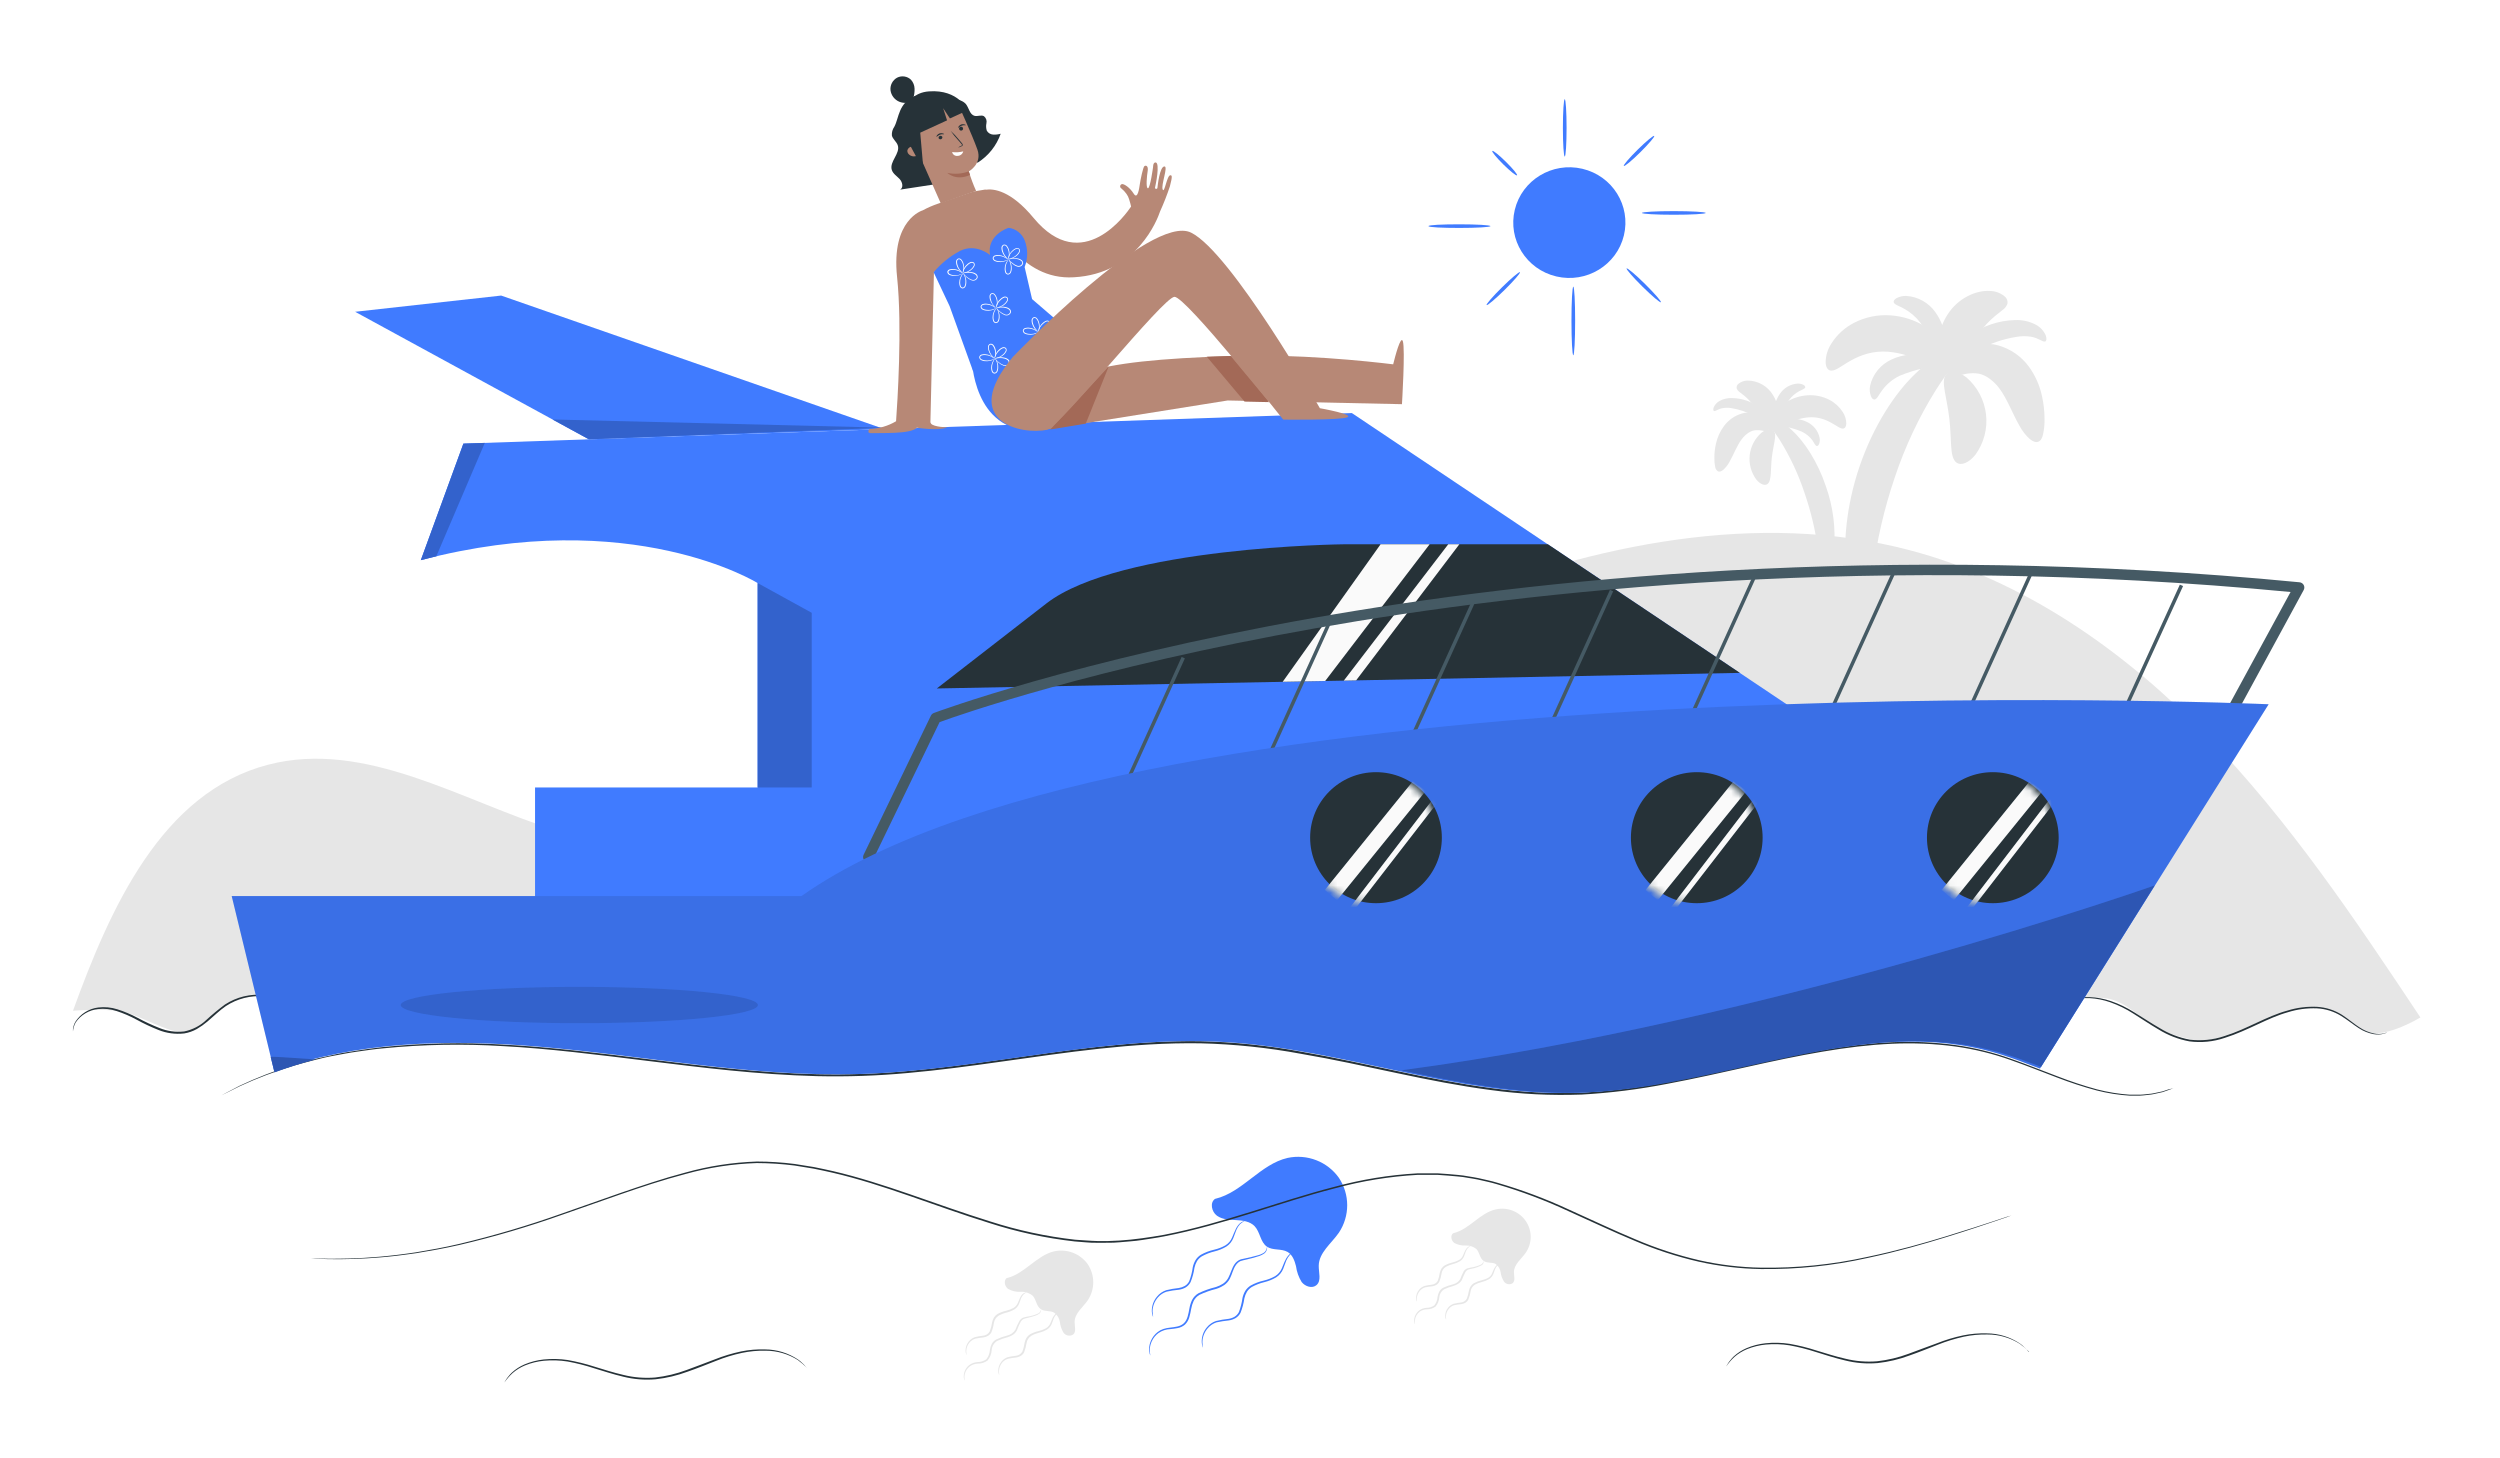 <svg width="343" height="200" viewBox="0 0 343 200" fill="none" xmlns="http://www.w3.org/2000/svg">
<g filter="url(#filter0_d_0_1162)">
<path d="M268.681 44.456C268.72 44.562 268.733 44.676 268.719 44.788C268.706 44.901 268.666 45.009 268.603 45.103C268.526 45.26 268.437 45.411 268.336 45.554C268.229 45.727 268.102 45.914 267.957 46.115C267.373 46.921 266.542 48.034 265.624 49.473C263.257 53.265 261.351 57.319 259.947 61.551C258.505 65.808 257.493 70.194 256.923 74.647C256.437 78.076 256.394 80.321 255.679 80.475C255.344 80.542 254.897 80.053 254.445 79.036C253.864 77.626 253.492 76.141 253.341 74.627C252.855 70.828 253.259 65.461 255.149 59.944C257.04 54.428 260.01 49.871 262.877 47.185C264.001 46.085 265.319 45.196 266.766 44.561C267.033 44.461 267.252 44.384 267.485 44.326C267.675 44.283 267.869 44.257 268.063 44.249C268.409 44.249 268.593 44.317 268.681 44.456Z" fill="#E6E6E6"/>
<path d="M251.052 46.816C250.731 46.71 250.488 46.336 250.478 45.655C250.5 44.737 250.784 43.844 251.3 43.079C252.048 41.91 253.094 40.956 254.333 40.311C255.879 39.505 257.624 39.142 259.368 39.266C261.058 39.378 262.694 39.904 264.126 40.796C265.262 41.497 266.226 42.437 266.95 43.549C267.444 44.281 267.754 45.117 267.854 45.991C267.893 46.629 267.723 47.041 267.412 47.2C266.771 47.511 265.769 46.782 264.37 46C262.748 45.018 260.918 44.42 259.023 44.254C258.073 44.184 257.118 44.275 256.199 44.523C255.399 44.748 254.63 45.07 253.91 45.482C252.607 46.202 251.737 47.032 251.052 46.816Z" fill="#E6E6E6"/>
<path d="M279.665 56.601C279.34 56.731 278.926 56.601 278.47 56.222C277.906 55.707 277.436 55.1 277.08 54.428C276.161 52.86 275.388 50.706 274.294 49.267C273.843 48.656 273.279 48.133 272.632 47.727C272.388 47.582 272.131 47.46 271.864 47.363C271.604 47.28 271.335 47.23 271.062 47.214C270.561 47.184 270.057 47.221 269.565 47.324C269.188 47.442 268.784 47.457 268.399 47.367C268.088 47.238 267.859 46.825 268.005 46.135C268.137 45.663 268.364 45.223 268.672 44.84C268.98 44.457 269.363 44.138 269.799 43.904C270.395 43.553 271.056 43.321 271.743 43.223C272.556 43.116 273.383 43.173 274.173 43.391C275.846 43.869 277.311 44.881 278.338 46.269C279.224 47.48 279.843 48.861 280.156 50.322C280.389 51.357 280.508 52.414 280.511 53.474C280.527 54.176 280.46 54.878 280.312 55.565C280.195 56.107 279.991 56.472 279.665 56.601Z" fill="#E6E6E6"/>
<path d="M268.482 59.503C267.889 59.119 267.767 58.213 267.694 57.134C267.621 56.054 267.607 54.774 267.451 53.44C267.296 52.107 267.023 50.855 266.839 49.785C266.654 48.715 266.571 47.809 267.062 47.305C267.553 46.801 268.598 46.878 269.804 47.785C271.3 49.088 272.254 50.892 272.482 52.849C272.709 54.807 272.193 56.777 271.033 58.381C270.076 59.575 269.045 59.877 268.482 59.503Z" fill="#E6E6E6"/>
<path d="M275.408 37.711C275.27 38.057 275.029 38.353 274.717 38.56C274.401 38.81 274.047 39.083 273.692 39.381C273.298 39.713 272.923 40.067 272.569 40.441C272.163 40.875 271.797 41.344 271.475 41.841C270.746 42.973 270.139 44.374 269.502 45.492C268.865 46.609 268.17 47.348 267.47 47.271C266.771 47.195 266.212 46.374 265.978 44.935C265.84 44.085 265.84 43.219 265.978 42.369C266.16 41.232 266.573 40.144 267.193 39.17C268.652 36.872 271.135 35.812 272.972 35.917C273.709 35.92 274.423 36.172 274.994 36.632C275.162 36.753 275.291 36.919 275.364 37.111C275.438 37.303 275.453 37.511 275.408 37.711Z" fill="#E6E6E6"/>
<path d="M280.608 42.849C280.283 42.978 279.714 42.369 278.62 42.192C277.959 42.094 277.285 42.105 276.627 42.225C275.736 42.368 274.858 42.585 274.003 42.873C272.429 43.432 270.935 44.191 269.56 45.132C268.457 45.856 267.752 46.394 267.451 46.187C267.15 45.981 267.388 45.055 268.321 43.856C269.581 42.3 271.269 41.135 273.181 40.498C274.235 40.14 275.338 39.943 276.453 39.913C277.445 39.869 278.432 40.087 279.31 40.546C279.925 40.87 280.408 41.392 280.681 42.024C280.846 42.494 280.764 42.782 280.608 42.849Z" fill="#E6E6E6"/>
<path d="M259.815 37.462C259.777 37.299 259.893 37.097 260.19 36.915C260.613 36.686 261.093 36.578 261.575 36.603C262.354 36.659 263.111 36.885 263.791 37.265C264.471 37.645 265.057 38.169 265.507 38.8C266.342 39.945 266.835 41.298 266.931 42.705C266.994 43.727 266.824 44.374 266.489 44.465C266.153 44.556 265.701 44.038 265.215 43.209C264.694 42.2 264.113 41.224 263.475 40.282C262.867 39.479 262.091 38.813 261.201 38.33C260.51 37.947 259.903 37.807 259.815 37.462Z" fill="#E6E6E6"/>
<path d="M257.181 50.816C257.011 50.816 256.821 50.691 256.695 50.37C256.523 49.91 256.483 49.412 256.578 48.931C256.753 48.143 257.111 47.405 257.625 46.777C258.139 46.15 258.794 45.648 259.538 45.314C260.303 44.958 261.126 44.738 261.969 44.667C262.618 44.61 263.271 44.639 263.913 44.753C264.992 44.95 265.604 45.309 265.59 45.645C265.575 45.981 264.929 46.269 263.966 46.518C262.819 46.761 261.697 47.111 260.617 47.564C259.674 48.02 258.858 48.697 258.241 49.535C257.75 50.169 257.546 50.773 257.181 50.816Z" fill="#E6E6E6"/>
<path d="M242.342 53.368C242.322 53.433 242.316 53.501 242.324 53.568C242.333 53.635 242.355 53.699 242.391 53.757C242.436 53.851 242.49 53.941 242.551 54.025C242.614 54.131 242.692 54.246 242.779 54.366C243.129 54.846 243.635 55.512 244.189 56.376C245.61 58.662 246.752 61.106 247.591 63.657C248.474 66.219 249.097 68.861 249.453 71.543C249.73 73.611 249.769 74.963 250.201 75.054C250.405 75.098 250.687 74.805 250.945 74.201C251.295 73.353 251.519 72.459 251.611 71.548C251.894 68.549 251.515 65.524 250.498 62.684C249.38 59.359 247.582 56.611 245.841 55.009C245.163 54.348 244.369 53.814 243.499 53.431C243.357 53.375 243.213 53.327 243.066 53.287C242.951 53.26 242.834 53.246 242.716 53.243C242.522 53.234 242.395 53.277 242.342 53.368Z" fill="#E6E6E6"/>
<path d="M252.967 54.783C253.157 54.721 253.307 54.481 253.312 54.083C253.301 53.53 253.133 52.991 252.826 52.529C252.375 51.824 251.745 51.248 250.999 50.859C250.066 50.377 249.016 50.161 247.966 50.236C246.939 50.305 245.947 50.626 245.079 51.171C244.393 51.595 243.812 52.163 243.377 52.836C243.078 53.274 242.891 53.778 242.833 54.303C242.833 54.687 242.911 54.937 243.1 55.032C243.484 55.22 244.072 54.783 244.933 54.308C245.906 53.717 247.006 53.357 248.145 53.258C248.718 53.215 249.293 53.271 249.847 53.421C250.329 53.556 250.793 53.749 251.227 53.996C252.029 54.414 252.554 54.913 252.967 54.783Z" fill="#E6E6E6"/>
<path d="M235.727 60.678C235.921 60.755 236.169 60.678 236.446 60.448C236.785 60.137 237.069 59.772 237.287 59.369C237.836 58.41 238.303 57.129 238.964 56.261C239.235 55.891 239.575 55.575 239.965 55.33C240.112 55.243 240.267 55.169 240.427 55.109C240.585 55.061 240.748 55.032 240.913 55.023C241.214 55.006 241.516 55.027 241.812 55.085C242.04 55.158 242.284 55.169 242.517 55.114C242.702 55.037 242.838 54.788 242.75 54.371C242.671 54.087 242.535 53.822 242.349 53.591C242.164 53.36 241.933 53.168 241.671 53.028C241.307 52.815 240.904 52.675 240.485 52.615C239.997 52.553 239.501 52.589 239.027 52.721C238.017 53.01 237.134 53.624 236.519 54.467C235.985 55.196 235.611 56.028 235.421 56.908C235.28 57.538 235.21 58.182 235.212 58.827C235.2 59.249 235.239 59.671 235.328 60.084C235.346 60.206 235.391 60.322 235.46 60.425C235.529 60.528 235.62 60.614 235.727 60.678Z" fill="#E6E6E6"/>
<path d="M242.464 62.429C242.823 62.194 242.896 61.647 242.95 60.99C243.003 60.333 243.003 59.551 243.096 58.764C243.188 57.978 243.353 57.206 243.465 56.563C243.577 55.92 243.625 55.373 243.329 55.066C243.032 54.759 242.4 54.812 241.676 55.368C240.775 56.154 240.2 57.241 240.064 58.42C239.927 59.6 240.238 60.787 240.937 61.753C241.501 62.468 242.123 62.655 242.464 62.429Z" fill="#E6E6E6"/>
<path d="M238.274 49.296C238.36 49.503 238.505 49.681 238.692 49.809C238.881 49.958 239.095 50.126 239.309 50.289C239.548 50.487 239.773 50.7 239.985 50.926C240.231 51.187 240.452 51.47 240.646 51.771C241.088 52.452 241.453 53.296 241.837 53.968C242.221 54.639 242.639 55.09 243.061 55.042C243.484 54.994 243.82 54.495 243.965 53.637C244.05 53.125 244.05 52.604 243.965 52.092C243.855 51.411 243.607 50.758 243.236 50.173C242.876 49.578 242.366 49.084 241.755 48.74C241.145 48.397 240.454 48.214 239.751 48.212C239.308 48.218 238.879 48.37 238.531 48.643C238.429 48.716 238.35 48.816 238.305 48.932C238.259 49.048 238.248 49.174 238.274 49.296Z" fill="#E6E6E6"/>
<path d="M235.158 52.394C235.353 52.471 235.698 52.107 236.354 51.996C236.753 51.93 237.161 51.93 237.56 51.996C238.096 52.085 238.624 52.216 239.139 52.39C240.086 52.726 240.985 53.182 241.812 53.747C242.478 54.184 242.906 54.51 243.086 54.385C243.266 54.26 243.125 53.704 242.561 52.98C241.803 52.047 240.791 51.349 239.645 50.965C239.008 50.751 238.343 50.633 237.671 50.615C237.074 50.586 236.479 50.717 235.951 50.994C235.582 51.19 235.292 51.502 235.124 51.881C235.017 52.178 235.066 52.351 235.158 52.394Z" fill="#E6E6E6"/>
<path d="M247.684 49.147C247.684 49.046 247.64 48.926 247.46 48.816C247.205 48.678 246.915 48.613 246.624 48.629C246.155 48.662 245.699 48.798 245.289 49.027C244.88 49.256 244.527 49.572 244.257 49.953C243.753 50.641 243.455 51.456 243.397 52.303C243.358 52.922 243.465 53.31 243.664 53.368C243.863 53.426 244.15 53.109 244.432 52.605C244.748 52 245.099 51.412 245.482 50.845C245.848 50.361 246.316 49.96 246.853 49.67C247.266 49.44 247.63 49.353 247.684 49.147Z" fill="#E6E6E6"/>
<path d="M249.273 57.196C249.375 57.196 249.487 57.119 249.579 56.923C249.685 56.642 249.708 56.338 249.647 56.045C249.543 55.57 249.327 55.125 249.017 54.747C248.707 54.369 248.312 54.068 247.864 53.867C247.405 53.651 246.911 53.517 246.405 53.474C246.011 53.44 245.614 53.458 245.224 53.526C244.578 53.646 244.209 53.862 244.213 54.069C244.218 54.275 244.612 54.438 245.185 54.591C245.876 54.738 246.552 54.949 247.203 55.22C247.78 55.492 248.281 55.9 248.661 56.409C248.933 56.803 249.054 57.167 249.273 57.196Z" fill="#E6E6E6"/>
<path d="M34.972 132.438C31.166 132.582 27.589 137.431 25.353 137.614C23.117 137.796 19.064 135.182 16.604 134.764C14.145 134.347 10.014 134.673 10.014 134.673C15.102 120.643 22.165 104.713 36.79 100.918C50.122 97.45 63.255 105.83 76.388 109.97C96.952 116.45 119.524 112.426 139.719 104.895C159.914 97.364 178.661 86.461 198.725 78.604C218.788 70.747 241.103 65.998 261.964 71.476C277.731 75.611 291.525 85.343 302.791 96.966C314.058 108.588 323.127 122.13 332.08 135.594C332.08 135.594 327.57 138.343 325.037 137.638C322.505 136.933 320.911 134.136 317.047 134.136C313.183 134.136 304.478 139.413 301.382 138.76C298.286 138.108 297.007 137.681 294.922 136.362C292.837 135.043 291.005 132.745 287.704 132.908" fill="#E6E6E6"/>
<path d="M199.391 165.186C198.948 165.488 199.099 166.222 199.531 166.533C200.002 166.791 200.535 166.912 201.072 166.884C201.611 166.854 202.142 167.025 202.559 167.363C203.012 167.843 203.016 168.644 203.561 169.004C204.105 169.364 204.708 169.133 205.204 169.416C205.388 169.551 205.543 169.72 205.659 169.915C205.776 170.109 205.853 170.324 205.884 170.548C205.944 170.997 206.098 171.428 206.336 171.815C206.464 172.003 206.661 172.134 206.886 172.178C207.111 172.223 207.345 172.179 207.537 172.055C207.935 171.7 207.707 171.062 207.712 170.534C207.712 169.479 208.727 168.745 209.33 167.877C209.774 167.235 210.011 166.476 210.011 165.699C210.011 164.922 209.774 164.163 209.331 163.521C208.888 162.879 208.259 162.384 207.526 162.099C206.793 161.815 205.991 161.756 205.223 161.929C203.041 162.408 201.607 164.658 199.429 165.186" fill="#E6E6E6"/>
<path d="M201.758 166.972C201.624 167.038 201.503 167.125 201.398 167.231C201.284 167.361 201.192 167.508 201.126 167.668C201.049 167.86 200.985 168.085 200.878 168.339C200.768 168.627 200.567 168.873 200.305 169.04C200.012 169.217 199.692 169.349 199.357 169.428C199.009 169.512 198.674 169.641 198.361 169.812C198.207 169.911 198.077 170.041 197.978 170.193C197.879 170.345 197.814 170.516 197.787 170.695C197.73 171.091 197.624 171.479 197.471 171.851C197.376 172.038 197.227 172.195 197.044 172.301C196.871 172.394 196.684 172.456 196.489 172.484C196.163 172.512 195.838 172.56 195.517 172.628C195.255 172.71 195.02 172.861 194.837 173.064C194.565 173.365 194.407 173.75 194.39 174.153C194.39 174.436 194.438 174.594 194.419 174.599C194.334 174.466 194.29 174.311 194.293 174.153C194.271 173.715 194.416 173.286 194.701 172.949C194.898 172.71 195.159 172.531 195.454 172.431C195.781 172.349 196.114 172.291 196.451 172.258C196.617 172.242 196.776 172.187 196.916 172.096C197.056 172.006 197.171 171.884 197.253 171.74C197.389 171.384 197.485 171.014 197.539 170.637C197.583 170.429 197.662 170.23 197.773 170.047C197.889 169.869 198.043 169.718 198.225 169.606C198.559 169.424 198.917 169.29 199.289 169.208C199.605 169.137 199.91 169.022 200.193 168.867C200.427 168.726 200.611 168.517 200.718 168.267C200.825 168.037 200.903 167.788 201 167.61C201.08 167.442 201.191 167.289 201.326 167.159C201.564 166.948 201.763 166.958 201.758 166.972Z" fill="#E6E6E6"/>
<path d="M205.763 169.419C205.63 169.486 205.509 169.573 205.403 169.678C205.29 169.81 205.198 169.959 205.131 170.119C205.054 170.306 204.99 170.532 204.888 170.786C204.775 171.072 204.575 171.317 204.315 171.486C204.013 171.665 203.685 171.798 203.343 171.88C202.995 171.962 202.66 172.089 202.346 172.258C202.194 172.359 202.065 172.489 201.966 172.641C201.867 172.793 201.802 172.963 201.773 173.141C201.716 173.538 201.61 173.926 201.457 174.297C201.361 174.485 201.213 174.641 201.029 174.748C200.859 174.841 200.672 174.902 200.48 174.93C200.153 174.961 199.829 175.009 199.508 175.074C199.245 175.154 199.011 175.305 198.832 175.511C198.557 175.81 198.397 176.196 198.38 176.6C198.38 176.883 198.429 177.041 198.409 177.05C198.324 176.915 198.28 176.759 198.283 176.6C198.264 176.161 198.411 175.732 198.696 175.396C198.891 175.157 199.151 174.978 199.445 174.877C199.772 174.798 200.105 174.74 200.441 174.705C200.607 174.69 200.768 174.635 200.907 174.544C201.047 174.454 201.162 174.331 201.243 174.187C201.381 173.831 201.479 173.461 201.535 173.083C201.579 172.875 201.658 172.676 201.768 172.493C201.883 172.315 202.037 172.164 202.22 172.052C202.554 171.871 202.913 171.737 203.284 171.654C203.599 171.583 203.902 171.468 204.184 171.313C204.419 171.174 204.603 170.964 204.708 170.714C204.815 170.484 204.893 170.234 204.99 170.062C205.07 169.893 205.18 169.74 205.316 169.611C205.569 169.395 205.768 169.409 205.763 169.419Z" fill="#E6E6E6"/>
<path d="M203.556 169.011C203.556 169.011 203.581 169.059 203.556 169.155C203.542 169.301 203.475 169.437 203.367 169.539C202.918 169.801 202.424 169.98 201.909 170.066C201.763 170.109 201.569 170.138 201.423 170.191C201.274 170.261 201.149 170.373 201.063 170.512C200.88 170.862 200.717 171.223 200.577 171.592C200.463 171.804 200.296 171.984 200.091 172.114C199.893 172.246 199.677 172.348 199.449 172.417C198.993 172.536 198.549 172.697 198.123 172.896C197.937 173.017 197.781 173.179 197.668 173.369C197.555 173.558 197.488 173.771 197.471 173.99C197.438 174.456 197.258 174.901 196.956 175.261C196.608 175.512 196.187 175.645 195.756 175.64C195.419 175.649 195.092 175.752 194.813 175.937C194.616 176.083 194.453 176.267 194.335 176.479C194.216 176.69 194.143 176.924 194.122 177.165C194.115 177.346 194.123 177.528 194.147 177.708C194.147 177.708 194.118 177.664 194.084 177.573C194.041 177.44 194.02 177.301 194.02 177.161C194.025 176.898 194.09 176.639 194.208 176.404C194.327 176.168 194.497 175.961 194.706 175.798C195.004 175.581 195.361 175.454 195.731 175.434C196.113 175.434 196.486 175.314 196.796 175.093C197.055 174.762 197.206 174.36 197.228 173.942C197.268 173.701 197.342 173.467 197.447 173.246C197.569 173.011 197.758 172.816 197.991 172.685C198.431 172.478 198.892 172.317 199.367 172.206C199.568 172.158 199.757 172.071 199.924 171.951C200.09 171.831 200.232 171.679 200.339 171.505C200.475 171.13 200.638 170.765 200.825 170.412C200.937 170.245 201.096 170.113 201.282 170.033C201.45 169.983 201.62 169.943 201.792 169.913C202.286 169.843 202.767 169.699 203.216 169.486C203.388 169.377 203.51 169.207 203.556 169.011Z" fill="#E6E6E6"/>
<path d="M138.15 171.323C137.664 171.664 137.829 172.494 138.31 172.839C138.834 173.133 139.434 173.272 140.036 173.237C140.64 173.204 141.235 173.399 141.698 173.784C142.184 174.312 142.184 175.223 142.816 175.631C143.346 175.981 144.099 175.775 144.653 176.11C144.86 176.262 145.033 176.454 145.164 176.673C145.295 176.892 145.381 177.134 145.416 177.386C145.474 177.894 145.64 178.384 145.902 178.825C146.045 179.036 146.266 179.182 146.517 179.232C146.768 179.282 147.029 179.233 147.244 179.094C147.691 178.691 147.433 177.976 147.438 177.377C147.438 176.192 148.575 175.367 149.251 174.388C149.735 173.657 149.993 172.801 149.993 171.928C149.993 171.054 149.735 170.198 149.251 169.467C148.748 168.754 148.042 168.204 147.223 167.886C146.405 167.568 145.509 167.495 144.648 167.678C142.218 168.239 140.599 170.752 138.164 171.347" fill="#E6E6E6"/>
<path d="M140.818 173.333C140.666 173.405 140.528 173.502 140.41 173.621C140.284 173.764 140.18 173.926 140.104 174.1C140.016 174.311 139.943 174.58 139.827 174.853C139.704 175.175 139.481 175.45 139.19 175.64C138.861 175.837 138.504 175.984 138.13 176.077C137.739 176.168 137.363 176.313 137.013 176.508C136.839 176.621 136.691 176.769 136.579 176.941C136.467 177.114 136.393 177.308 136.361 177.511C136.299 177.957 136.181 178.393 136.011 178.811C135.897 179.011 135.729 179.177 135.525 179.29C135.336 179.397 135.128 179.467 134.913 179.497C134.545 179.53 134.18 179.586 133.819 179.665C133.525 179.752 133.261 179.918 133.056 180.144C132.755 180.488 132.583 180.923 132.57 181.377C132.57 181.698 132.633 181.857 132.609 181.886C132.585 181.914 132.58 181.847 132.546 181.761C132.506 181.636 132.481 181.507 132.473 181.377C132.453 180.887 132.618 180.407 132.935 180.029C133.152 179.763 133.442 179.564 133.771 179.454C134.136 179.361 134.508 179.295 134.884 179.257C135.072 179.239 135.254 179.176 135.412 179.073C135.571 178.971 135.701 178.831 135.793 178.667C135.949 178.265 136.058 177.846 136.118 177.42C136.169 177.187 136.255 176.964 136.376 176.758C136.501 176.565 136.667 176.402 136.862 176.278C137.234 176.075 137.633 175.924 138.048 175.832C138.403 175.749 138.744 175.618 139.064 175.443C139.327 175.281 139.533 175.041 139.652 174.758C139.773 174.498 139.856 174.239 139.963 174.019C140.052 173.831 140.176 173.66 140.327 173.515C140.604 173.314 140.823 173.323 140.818 173.333Z" fill="#E6E6E6"/>
<path d="M145.3 176.091C145.148 176.163 145.009 176.26 144.891 176.379C144.765 176.522 144.662 176.684 144.585 176.858C144.498 177.07 144.425 177.338 144.308 177.612C144.185 177.933 143.962 178.209 143.671 178.398C143.341 178.596 142.982 178.743 142.607 178.835C142.217 178.927 141.842 179.072 141.494 179.266C141.32 179.379 141.173 179.527 141.061 179.7C140.948 179.872 140.874 180.066 140.843 180.269C140.777 180.714 140.659 181.15 140.493 181.569C140.379 181.77 140.21 181.936 140.007 182.049C139.819 182.154 139.613 182.224 139.399 182.255C139.031 182.288 138.666 182.344 138.305 182.423C138.011 182.51 137.747 182.676 137.542 182.902C137.241 183.246 137.07 183.681 137.056 184.135C137.056 184.457 137.115 184.615 137.095 184.644C137.076 184.672 137.066 184.6 137.032 184.519C136.992 184.394 136.967 184.266 136.959 184.135C136.939 183.645 137.104 183.165 137.421 182.787C137.639 182.52 137.928 182.319 138.257 182.207C138.623 182.118 138.995 182.054 139.37 182.015C139.559 181.996 139.741 181.933 139.899 181.829C140.057 181.725 140.188 181.585 140.279 181.42C140.425 181.028 140.526 180.621 140.58 180.207C140.63 179.974 140.716 179.75 140.838 179.545C140.962 179.351 141.128 179.188 141.324 179.065C141.696 178.862 142.095 178.711 142.51 178.619C142.863 178.536 143.203 178.406 143.521 178.23C143.786 178.068 143.993 177.828 144.114 177.544C144.235 177.285 144.318 177.026 144.425 176.806C144.513 176.617 144.636 176.446 144.789 176.302C145.086 176.072 145.304 176.081 145.3 176.091Z" fill="#E6E6E6"/>
<path d="M142.83 175.63C142.83 175.63 142.855 175.683 142.83 175.794C142.813 175.956 142.737 176.108 142.617 176.22C142.414 176.372 142.182 176.483 141.936 176.547C141.664 176.638 141.348 176.724 140.993 176.81C140.828 176.858 140.614 176.887 140.463 176.95C140.295 177.03 140.153 177.156 140.055 177.314C139.848 177.71 139.668 178.118 139.516 178.537C139.39 178.767 139.214 178.965 139 179.118C138.778 179.264 138.536 179.378 138.281 179.458C137.77 179.586 137.272 179.761 136.794 179.981C136.583 180.12 136.407 180.304 136.279 180.52C136.152 180.737 136.077 180.979 136.06 181.228C136.03 181.756 135.829 182.261 135.486 182.667C135.101 182.948 134.633 183.096 134.155 183.089C133.775 183.103 133.408 183.223 133.095 183.435C132.875 183.6 132.693 183.808 132.559 184.047C132.426 184.286 132.345 184.55 132.322 184.821C132.313 185.026 132.325 185.232 132.356 185.435C132.356 185.435 132.322 185.387 132.288 185.286C132.24 185.131 132.218 184.969 132.225 184.807C132.23 184.513 132.302 184.223 132.434 183.96C132.565 183.696 132.755 183.464 132.988 183.281C133.322 183.041 133.718 182.9 134.13 182.874C134.561 182.874 134.982 182.74 135.331 182.49C135.623 182.115 135.792 181.662 135.817 181.19C135.86 180.918 135.941 180.653 136.06 180.403C136.197 180.142 136.408 179.926 136.667 179.78C137.16 179.547 137.674 179.364 138.203 179.233C138.432 179.18 138.648 179.082 138.839 178.945C139.029 178.808 139.19 178.635 139.311 178.437C139.474 178.014 139.664 177.602 139.88 177.204C140.001 177.023 140.169 176.877 140.366 176.782C140.59 176.705 140.755 176.695 140.935 176.647C141.488 176.571 142.026 176.409 142.529 176.168C142.693 176.031 142.8 175.84 142.83 175.63Z" fill="#E6E6E6"/>
<path d="M166.714 160.476C165.961 160.989 166.228 162.255 166.962 162.793C167.696 163.33 168.677 163.349 169.591 163.397C170.505 163.445 171.501 163.57 172.133 164.232C172.901 165.038 172.911 166.433 173.839 167.052C174.651 167.589 175.783 167.278 176.649 167.762C177.324 168.151 177.621 168.957 177.81 169.714C177.913 170.487 178.178 171.231 178.588 171.897C179.074 172.516 180.046 172.832 180.634 172.309C181.315 171.695 180.921 170.602 180.931 169.686C180.931 167.872 182.666 166.611 183.701 165.114C184.441 163.998 184.835 162.692 184.835 161.358C184.835 160.024 184.441 158.719 183.701 157.603C182.932 156.514 181.854 155.673 180.603 155.186C179.352 154.698 177.983 154.586 176.668 154.864C172.935 155.717 170.481 159.569 166.762 160.471" fill="#407BFF"/>
<path d="M170.767 163.541C170.526 163.636 170.308 163.78 170.126 163.963C169.922 164.189 169.758 164.447 169.64 164.726C169.499 165.047 169.387 165.445 169.207 165.867C169.019 166.351 168.678 166.763 168.235 167.042C167.735 167.338 167.193 167.558 166.626 167.695C166.021 167.838 165.438 168.064 164.896 168.366C164.626 168.532 164.398 168.757 164.23 169.024C164.066 169.308 163.948 169.615 163.88 169.935C163.785 170.609 163.607 171.27 163.35 171.902C163.193 172.208 162.952 172.465 162.655 172.645C162.372 172.802 162.063 172.906 161.742 172.952C161.176 173.003 160.614 173.091 160.06 173.216C159.599 173.362 159.188 173.633 158.874 173.998C158.405 174.531 158.142 175.21 158.13 175.917C158.143 176.175 158.169 176.433 158.208 176.689C158.208 176.689 158.174 176.626 158.13 176.502C158.071 176.313 158.037 176.118 158.028 175.921C158.006 175.184 158.259 174.464 158.738 173.897C159.069 173.484 159.515 173.175 160.021 173.01C160.582 172.873 161.152 172.776 161.727 172.717C162.019 172.671 162.301 172.573 162.558 172.429C162.817 172.274 163.026 172.049 163.161 171.782C163.398 171.163 163.561 170.519 163.647 169.863C163.721 169.517 163.851 169.185 164.031 168.88C164.217 168.581 164.472 168.329 164.775 168.146C165.338 167.835 165.944 167.604 166.573 167.46C167.122 167.336 167.65 167.132 168.138 166.855C168.548 166.601 168.867 166.225 169.047 165.781C169.232 165.378 169.358 164.985 169.533 164.654C169.666 164.367 169.849 164.106 170.072 163.881C170.218 163.742 170.392 163.634 170.583 163.565C170.642 163.545 170.705 163.537 170.767 163.541Z" fill="#407BFF"/>
<path d="M177.616 167.757C177.371 167.848 177.149 167.992 176.969 168.179C176.766 168.404 176.602 168.66 176.483 168.937C176.342 169.263 176.231 169.657 176.056 170.079C175.865 170.562 175.525 170.973 175.084 171.254C174.582 171.552 174.038 171.773 173.47 171.911C172.865 172.054 172.283 172.279 171.74 172.578C171.472 172.745 171.246 172.97 171.079 173.235C170.913 173.519 170.793 173.826 170.724 174.147C170.629 174.822 170.453 175.484 170.199 176.118C170.04 176.424 169.798 176.68 169.499 176.857C169.216 177.014 168.906 177.118 168.585 177.164C168.02 177.22 167.458 177.308 166.903 177.428C166.444 177.577 166.035 177.849 165.722 178.214C165.251 178.747 164.986 179.426 164.974 180.133C164.983 180.392 165.011 180.65 165.056 180.905C165.017 180.847 164.989 180.782 164.974 180.713C164.918 180.524 164.885 180.33 164.877 180.133C164.853 179.395 165.105 178.674 165.586 178.109C165.912 177.708 166.347 177.406 166.84 177.241C167.401 177.104 167.971 177.006 168.546 176.948C168.839 176.905 169.121 176.807 169.377 176.66C169.635 176.503 169.843 176.279 169.98 176.013C170.215 175.393 170.378 174.749 170.466 174.094C170.54 173.748 170.67 173.416 170.85 173.11C171.039 172.814 171.293 172.563 171.594 172.377C172.157 172.066 172.763 171.836 173.392 171.695C173.939 171.567 174.464 171.362 174.952 171.086C175.363 170.833 175.682 170.459 175.866 170.017C176.051 169.609 176.172 169.216 176.352 168.885C176.484 168.599 176.667 168.339 176.892 168.117C177.028 167.977 177.194 167.867 177.378 167.796C177.452 167.761 177.534 167.747 177.616 167.757Z" fill="#407BFF"/>
<path d="M173.839 167.052C173.86 167.134 173.86 167.22 173.839 167.302C173.808 167.543 173.693 167.767 173.514 167.935C173.203 168.159 172.852 168.322 172.478 168.414C172.055 168.549 171.574 168.678 171.02 168.808C170.763 168.88 170.442 168.923 170.199 169.019C169.931 169.147 169.706 169.346 169.547 169.595C169.183 170.103 169.061 170.794 168.721 171.46C168.536 171.804 168.271 172.1 167.948 172.324C167.613 172.543 167.248 172.716 166.864 172.837C166.076 173.03 165.309 173.302 164.575 173.648C164.232 173.844 163.954 174.134 163.773 174.482C163.609 174.835 163.493 175.208 163.428 175.59C163.362 175.975 163.276 176.356 163.171 176.732C163.066 177.11 162.864 177.454 162.582 177.73C162.3 177.975 161.956 178.141 161.586 178.21C161.252 178.277 160.915 178.325 160.575 178.353C159.985 178.373 159.414 178.563 158.932 178.9C158.544 179.19 158.234 179.571 158.033 180.008C157.877 180.337 157.783 180.692 157.756 181.054C157.744 181.368 157.77 181.682 157.834 181.989C157.793 181.917 157.762 181.839 157.741 181.759C157.681 181.529 157.653 181.292 157.659 181.054C157.667 180.674 157.751 180.299 157.907 179.951C158.105 179.483 158.421 179.074 158.825 178.761C159.058 178.575 159.323 178.432 159.608 178.339C159.914 178.242 160.231 178.178 160.551 178.147C161.183 178.061 161.917 178.027 162.422 177.552C162.928 177.077 163.039 176.3 163.185 175.533C163.252 175.127 163.375 174.731 163.55 174.358C163.752 173.97 164.062 173.647 164.444 173.427C165.191 173.069 165.975 172.789 166.782 172.592C167.147 172.482 167.494 172.32 167.812 172.113C168.104 171.912 168.344 171.646 168.512 171.336C168.843 170.722 168.998 170.012 169.372 169.465C169.557 169.188 169.816 168.967 170.121 168.827C170.264 168.773 170.412 168.734 170.563 168.712L170.976 168.621C171.516 168.506 172.002 168.386 172.435 168.266C172.795 168.188 173.138 168.045 173.446 167.844C173.619 167.695 173.74 167.495 173.791 167.273C173.834 167.139 173.829 167.052 173.839 167.052Z" fill="#407BFF"/>
<path d="M327.531 137.633C327.39 137.717 327.238 137.781 327.079 137.825C326.62 137.95 326.138 137.972 325.669 137.887C324.932 137.751 324.23 137.467 323.608 137.053C322.87 136.573 322.121 135.95 321.207 135.379C320.208 134.765 319.068 134.41 317.893 134.347C316.54 134.292 315.187 134.473 313.897 134.88C311.127 135.643 308.439 137.393 305.236 138.396C303.676 138.929 302.011 139.093 300.376 138.876C298.876 138.596 297.444 138.041 296.152 137.24C294.903 136.516 293.78 135.734 292.696 135.067C291.707 134.428 290.645 133.907 289.532 133.513C288.615 133.189 287.656 132.997 286.684 132.942C285.949 132.906 285.213 133.001 284.511 133.22C283.92 133.424 283.363 133.713 282.859 134.079C282.859 134.079 282.883 134.05 282.946 133.997L283.233 133.767C283.615 133.495 284.036 133.28 284.482 133.129C285.191 132.886 285.939 132.776 286.689 132.803C287.682 132.843 288.665 133.025 289.605 133.345C290.736 133.733 291.816 134.253 292.822 134.894C293.916 135.556 295.044 136.333 296.283 137.038C297.553 137.82 298.959 138.361 300.429 138.636C302.022 138.837 303.64 138.673 305.158 138.156C308.313 137.173 310.991 135.422 313.829 134.654C315.145 134.245 316.524 134.07 317.902 134.136C319.112 134.209 320.282 134.583 321.305 135.225C322.228 135.82 322.962 136.472 323.686 136.933C324.29 137.345 324.971 137.636 325.689 137.787C326.142 137.882 326.611 137.882 327.064 137.787C327.37 137.696 327.521 137.619 327.531 137.633Z" fill="#263238"/>
<path d="M10.009 137.513C9.997 137.394 9.997 137.273 10.009 137.154C10.058 136.816 10.17 136.491 10.339 136.194C10.682 135.656 11.143 135.201 11.687 134.86C12.231 134.52 12.845 134.304 13.484 134.228C14.365 134.122 15.259 134.207 16.104 134.477C17.064 134.78 17.993 135.172 18.879 135.647C19.842 136.171 20.837 136.636 21.859 137.038C22.934 137.479 24.104 137.644 25.261 137.518C26.408 137.285 27.465 136.736 28.308 135.935C29.119 135.188 29.969 134.484 30.855 133.825C32.451 132.784 34.361 132.316 36.265 132.501C36.99 132.566 37.703 132.727 38.384 132.98C38.892 133.163 39.38 133.395 39.842 133.671C40.241 133.908 40.61 134.192 40.941 134.515C40.941 134.539 40.557 134.204 39.794 133.757C39.329 133.498 38.841 133.283 38.335 133.115C37.662 132.886 36.961 132.745 36.25 132.697C34.393 132.545 32.538 133.016 30.986 134.036C30.126 134.621 29.349 135.403 28.469 136.146C28.015 136.533 27.527 136.878 27.011 137.178C26.474 137.481 25.886 137.688 25.276 137.787C24.071 137.927 22.849 137.762 21.727 137.307C20.699 136.897 19.698 136.424 18.729 135.892C17.859 135.417 16.946 135.024 16.002 134.717C15.187 134.443 14.32 134.349 13.465 134.443C12.846 134.508 12.249 134.706 11.717 135.024C11.184 135.341 10.729 135.77 10.383 136.281C10.176 136.663 10.049 137.082 10.009 137.513Z" fill="#263238"/>
<path d="M298.193 145.308C298.193 145.308 297.975 145.394 297.537 145.548L296.721 145.836L295.554 146.095C295.319 146.15 295.08 146.187 294.84 146.205L294.047 146.291C293.755 146.322 293.461 146.333 293.168 146.325H292.196C290.671 146.229 289.159 145.991 287.68 145.615C285.836 145.12 284.021 144.527 282.241 143.84C280.297 143.111 278.183 142.252 275.879 141.442C273.43 140.568 270.895 139.946 268.316 139.585C265.418 139.193 262.489 139.066 259.567 139.206C253.424 139.47 246.794 140.794 239.752 142.372C236.223 143.154 232.578 143.984 228.791 144.694C224.899 145.458 220.957 145.953 216.995 146.176C212.826 146.331 208.65 146.122 204.518 145.553C200.295 145.001 196.027 144.157 191.701 143.241C187.376 142.324 183.006 141.351 178.491 140.583C173.943 139.738 169.333 139.257 164.707 139.144C155.316 139 146.237 140.425 137.488 141.643C133.114 142.262 128.798 142.842 124.55 143.217C120.4 143.602 116.23 143.746 112.063 143.648C103.917 143.437 96.238 142.464 89.064 141.581C81.89 140.698 75.202 139.854 69.063 139.533C63.542 139.188 58.002 139.29 52.499 139.84C51.284 139.945 50.117 140.132 48.994 140.286C47.871 140.439 46.802 140.665 45.777 140.847C44.751 141.029 43.779 141.279 42.86 141.514C41.942 141.749 41.062 141.993 40.241 142.238C37.717 143 35.251 143.937 32.862 145.044L31.025 145.965L30.398 146.272C30.398 146.272 30.602 146.157 31.016 145.941L32.838 144.982C35.223 143.856 37.687 142.902 40.212 142.128C41.033 141.874 41.913 141.648 42.831 141.394C43.75 141.14 44.737 140.957 45.748 140.717C46.758 140.478 47.847 140.315 48.97 140.142C50.093 139.969 51.259 139.797 52.479 139.662C57.99 139.096 63.538 138.981 69.068 139.317C75.216 139.629 81.909 140.449 89.083 141.336C96.257 142.224 103.937 143.178 112.063 143.38C116.222 143.473 120.383 143.327 124.525 142.943C128.764 142.564 133.07 141.984 137.449 141.365C146.198 140.142 155.302 138.712 164.721 138.852C169.36 138.964 173.983 139.446 178.544 140.291C183.05 141.072 187.448 142.051 191.769 142.967C196.09 143.883 200.358 144.723 204.572 145.279C208.689 145.848 212.85 146.058 217.005 145.908C220.955 145.688 224.885 145.198 228.767 144.44C232.548 143.735 236.194 142.91 239.727 142.133C246.775 140.559 253.414 139.254 259.577 138.991C262.5 138.856 265.429 138.989 268.326 139.389C270.916 139.756 273.46 140.386 275.918 141.269C278.222 142.08 280.322 142.943 282.275 143.667C284.049 144.357 285.858 144.956 287.695 145.461C289.167 145.84 290.672 146.085 292.191 146.191H293.163C293.455 146.202 293.747 146.194 294.038 146.167L294.83 146.085C295.069 146.07 295.306 146.037 295.539 145.984L296.706 145.735L297.523 145.461C297.965 145.375 298.193 145.308 298.193 145.308Z" fill="#263238"/>
<path d="M278.426 181.5C278.027 181.087 277.591 180.712 277.123 180.377C275.796 179.533 274.25 179.087 272.671 179.092C271.585 179.068 270.501 179.17 269.439 179.394C268.221 179.662 267.028 180.03 265.871 180.492C264.637 180.972 263.354 181.495 261.983 181.974C260.575 182.5 259.105 182.85 257.609 183.015C256.108 183.143 254.596 183.02 253.137 182.651C251.728 182.325 250.405 181.883 249.142 181.495C247.956 181.108 246.744 180.802 245.516 180.579C244.444 180.407 243.355 180.371 242.274 180.473C241.384 180.558 240.511 180.771 239.683 181.106C239.061 181.364 238.485 181.718 237.977 182.157C237.555 182.546 237.179 182.98 236.855 183.452C236.855 183.452 236.855 183.413 236.903 183.351L237.078 183.063C237.171 182.908 237.278 182.762 237.399 182.627C237.545 182.433 237.708 182.251 237.885 182.085C238.393 181.625 238.974 181.25 239.606 180.977C240.441 180.622 241.326 180.392 242.23 180.296C243.328 180.181 244.435 180.207 245.526 180.372C246.766 180.588 247.989 180.891 249.186 181.279C250.454 181.658 251.771 182.094 253.171 182.411C254.599 182.767 256.077 182.887 257.545 182.766C259.015 182.6 260.458 182.257 261.842 181.744C263.193 181.264 264.476 180.737 265.73 180.305C266.898 179.839 268.105 179.474 269.337 179.216C270.416 178.997 271.517 178.904 272.618 178.938C274.225 178.95 275.794 179.432 277.123 180.324C277.331 180.466 277.524 180.627 277.702 180.804C277.842 180.921 277.971 181.051 278.086 181.193L278.299 181.447C278.406 181.466 278.431 181.5 278.426 181.5Z" fill="#263238"/>
<path d="M110.761 183.73C110.365 183.319 109.934 182.941 109.473 182.603C108.146 181.758 106.599 181.312 105.02 181.317C103.935 181.294 102.85 181.395 101.788 181.62C100.569 181.882 99.375 182.25 98.221 182.718C96.981 183.198 95.703 183.721 94.332 184.195C92.924 184.721 91.454 185.071 89.958 185.236C88.459 185.366 86.949 185.244 85.491 184.877C84.082 184.546 82.76 184.104 81.496 183.721C80.31 183.333 79.098 183.025 77.87 182.8C76.798 182.63 75.709 182.595 74.628 182.694C73.737 182.78 72.865 182.995 72.037 183.332C71.415 183.588 70.838 183.943 70.332 184.382C69.91 184.772 69.532 185.204 69.204 185.673C69.22 185.638 69.238 185.605 69.257 185.572L69.427 185.289C69.523 185.133 69.632 184.985 69.753 184.848C69.899 184.655 70.062 184.476 70.239 184.311C70.744 183.849 71.324 183.475 71.955 183.202C72.792 182.847 73.678 182.618 74.584 182.521C75.681 182.408 76.789 182.432 77.88 182.593C79.12 182.812 80.342 183.114 81.54 183.5C82.808 183.884 84.125 184.315 85.525 184.637C86.953 184.993 88.432 185.113 89.9 184.992C91.369 184.825 92.812 184.48 94.196 183.965C95.552 183.485 96.835 182.963 98.085 182.502C99.254 182.038 100.463 181.674 101.696 181.413C102.775 181.195 103.876 181.104 104.977 181.14C106.584 181.15 108.152 181.631 109.482 182.521C109.689 182.664 109.882 182.825 110.061 183.001C110.198 183.118 110.325 183.246 110.44 183.385L110.658 183.644C110.696 183.668 110.731 183.697 110.761 183.73Z" fill="#263238"/>
<path d="M275.957 162.773L275.369 162.984L273.643 163.574C272.122 164.087 269.867 164.855 266.95 165.752C264.034 166.649 260.452 167.699 256.214 168.596C251.415 169.668 246.504 170.177 241.584 170.112C238.721 170.065 235.871 169.727 233.078 169.105C230.057 168.409 227.107 167.446 224.261 166.227C221.301 164.999 218.312 163.574 215.201 162.178C212.029 160.698 208.747 159.46 205.383 158.475C204.523 158.211 203.634 158.043 202.749 157.832C202.307 157.736 201.85 157.679 201.403 157.602C200.953 157.514 200.499 157.451 200.042 157.415C199.123 157.343 198.205 157.238 197.271 157.194H194.467C190.626 157.412 186.82 158.033 183.113 159.046C175.526 160.993 167.948 164.039 159.749 165.627C158.728 165.833 157.693 165.963 156.672 166.131C155.652 166.299 154.611 166.337 153.586 166.443C152.56 166.548 151.525 166.486 150.504 166.51C149.484 166.534 148.463 166.385 147.447 166.327C143.469 165.878 139.548 165.031 135.743 163.8C128.248 161.473 121.249 158.523 114.231 156.897C113.351 156.71 112.481 156.494 111.611 156.336L108.996 155.909C107.283 155.691 105.557 155.579 103.83 155.573C100.522 155.681 97.24 156.184 94.055 157.07C90.959 157.885 88.023 158.859 85.214 159.833L77.146 162.658C72.53 164.3 67.824 165.684 63.051 166.802C60.941 167.282 58.949 167.637 57.116 167.934C56.197 168.054 55.318 168.193 54.477 168.285C53.636 168.376 52.834 168.472 52.071 168.524C49.735 168.717 47.391 168.794 45.048 168.755L43.22 168.683L42.598 168.649C42.598 168.649 42.812 168.649 43.225 168.649L45.048 168.697C46.652 168.697 49.023 168.697 52.061 168.424C52.824 168.366 53.621 168.261 54.462 168.174C55.303 168.088 56.178 167.934 57.097 167.814C58.924 167.507 60.912 167.162 63.017 166.663C67.789 165.529 72.495 164.136 77.112 162.49L85.171 159.66C87.98 158.701 90.915 157.698 94.021 156.878C97.222 155.984 100.52 155.475 103.844 155.362C105.583 155.365 107.32 155.477 109.045 155.698L111.674 156.12C112.549 156.283 113.419 156.494 114.304 156.681C121.351 158.326 128.36 161.257 135.836 163.574C139.628 164.799 143.536 165.641 147.501 166.088C148.507 166.145 149.523 166.246 150.538 166.27C151.554 166.294 152.575 166.27 153.596 166.203C154.616 166.136 155.642 166.035 156.667 165.891C157.693 165.747 158.714 165.598 159.729 165.411C167.895 163.828 175.472 160.787 183.059 158.84C186.784 157.822 190.608 157.199 194.467 156.983H197.291C198.229 157.022 199.152 157.132 200.076 157.204C200.537 157.244 200.997 157.308 201.451 157.396C201.903 157.473 202.36 157.535 202.807 157.631C203.697 157.842 204.591 158.01 205.456 158.278C208.834 159.257 212.13 160.494 215.313 161.977C218.424 163.373 221.408 164.802 224.363 166.03C227.197 167.246 230.134 168.209 233.141 168.908C235.921 169.534 238.758 169.875 241.608 169.925C246.51 170.001 251.404 169.506 256.189 168.452C260.428 167.57 264.01 166.534 266.926 165.646C269.842 164.759 272.088 164.015 273.614 163.517L275.359 162.936L275.957 162.773Z" fill="#263238"/>
<path d="M73.408 117.146V104.042H103.951V76C103.951 76 86.687 65.25 57.738 72.853L63.571 56.865L185.47 52.668L245.195 92.673L201.408 126.323L73.408 125.272V117.146Z" fill="#407BFF"/>
<path d="M128.53 90.457C129.59 90.457 238.707 88.318 238.707 88.318L212.368 70.675H184.425C184.425 70.675 153.659 70.978 143.569 78.791C132.244 87.565 128.53 90.457 128.53 90.457Z" fill="#263238"/>
<path d="M121.342 54.875L68.757 36.551L48.722 38.777L80.791 56.27L121.342 54.875Z" fill="#407BFF"/>
<path d="M80.791 56.271L121.449 54.678L75.805 53.551L80.791 56.271Z" fill="#407BFF"/>
<g opacity="0.2">
<path d="M80.791 56.271L121.449 54.678L75.805 53.551L80.791 56.271Z" fill="black"/>
</g>
<path d="M103.951 104.042H111.368V80.077L103.951 75.995V104.042Z" fill="#407BFF"/>
<g opacity="0.2">
<path d="M103.951 104.042H111.368V80.077L103.951 75.995V104.042Z" fill="black"/>
</g>
<path d="M57.738 72.853L59.862 72.325L66.516 56.764L63.585 56.865" fill="#407BFF"/>
<g opacity="0.2">
<path d="M57.738 72.853L59.862 72.325L66.516 56.764L63.585 56.865" fill="black"/>
</g>
<path d="M189.417 70.675L175.988 89.541L181.815 89.431L196.144 70.675H189.417Z" fill="#FAFAFA"/>
<path d="M198.7 70.675L184.372 89.378L186.063 89.344L200.222 70.675H198.7Z" fill="#FAFAFA"/>
<path d="M119.145 114.311C119.022 114.311 118.901 114.28 118.793 114.221C118.685 114.162 118.594 114.077 118.528 113.974C118.463 113.872 118.424 113.754 118.416 113.633C118.408 113.511 118.432 113.39 118.484 113.28L127.719 94.189C127.8 94.022 127.942 93.891 128.117 93.824C128.307 93.752 147.559 86.562 180.148 80.791C210.195 75.472 258.075 70.301 315.501 75.889C315.62 75.901 315.735 75.942 315.834 76.008C315.933 76.074 316.015 76.163 316.071 76.267C316.127 76.371 316.156 76.488 316.156 76.606C316.156 76.724 316.127 76.84 316.07 76.945L306.942 93.733C306.851 93.902 306.695 94.028 306.509 94.083C306.324 94.138 306.124 94.118 305.953 94.028C305.782 93.938 305.655 93.784 305.599 93.601C305.543 93.418 305.563 93.221 305.654 93.052L314.267 77.223C257.497 71.797 210.181 76.935 180.435 82.207C150.052 87.584 131.345 94.184 128.914 95.072L119.801 113.899C119.742 114.022 119.65 114.126 119.533 114.199C119.417 114.272 119.283 114.311 119.145 114.311Z" fill="#455A64"/>
<path d="M299.075 76.211L289.82 96.482L290.263 96.679L299.517 76.408L299.075 76.211Z" fill="#455A64"/>
<path d="M278.614 74.153L269.394 94.486L269.838 94.682L279.058 74.349L278.614 74.153Z" fill="#455A64"/>
<path d="M259.635 74.364L250.415 94.697L250.858 94.892L260.079 74.56L259.635 74.364Z" fill="#455A64"/>
<path d="M220.884 76.932L211.664 97.265L212.108 97.461L221.328 77.128L220.884 76.932Z" fill="#455A64"/>
<path d="M240.76 74.419L231.54 94.752L231.984 94.948L241.204 74.615L240.76 74.419Z" fill="#455A64"/>
<path d="M201.812 78.715L192.592 99.048L193.036 99.244L202.256 78.911L201.812 78.715Z" fill="#455A64"/>
<path d="M182.081 81.514L172.86 101.847L173.304 102.043L182.524 81.71L182.081 81.514Z" fill="#455A64"/>
<path d="M162.12 86.134L152.907 106.47L153.351 106.665L162.564 86.329L162.12 86.134Z" fill="#455A64"/>
<path d="M73.715 139.581C88.427 140.814 103.047 143.783 117.803 143.361C134.708 142.881 151.399 137.936 168.284 138.981C184.323 139.974 199.804 146.335 215.858 145.941C235.557 145.462 255.315 134.875 274.183 140.569C276.069 141.14 277.974 141.869 279.884 142.608L311.258 92.625C311.258 92.625 156.881 85.847 109.959 118.94H31.788L37.621 142.948C48.926 138.852 61.588 138.569 73.715 139.581Z" fill="#407BFF"/>
<g opacity="0.1">
<path d="M73.715 139.581C88.427 140.814 103.047 143.783 117.803 143.361C134.708 142.881 151.399 137.936 168.284 138.981C184.323 139.974 199.804 146.335 215.858 145.941C235.557 145.462 255.315 134.875 274.183 140.569C276.069 141.14 277.974 141.869 279.884 142.608L311.258 92.625C311.258 92.625 156.881 85.847 109.959 118.94H31.788L37.621 142.948C48.926 138.852 61.588 138.569 73.715 139.581Z" fill="black"/>
</g>
<path d="M216.519 145.913C236.218 145.433 255.976 134.846 274.844 140.535C276.559 141.053 278.295 141.706 280.03 142.377L295.627 117.477C295.627 117.477 242.648 136.151 192.251 142.847C200.295 144.555 208.334 146.109 216.519 145.913Z" fill="#407BFF"/>
<path d="M43.303 141.351C39.565 141.082 37.373 140.943 37.14 141.01L37.655 143.13C39.504 142.439 41.389 141.845 43.303 141.351Z" fill="#407BFF"/>
<g opacity="0.3">
<path d="M216.519 145.913C236.218 145.433 255.976 134.846 274.844 140.535C276.559 141.053 278.295 141.706 280.03 142.377L295.627 117.477C295.627 117.477 242.648 136.151 192.251 142.847C200.295 144.555 208.334 146.109 216.519 145.913Z" fill="black"/>
<path d="M43.303 141.351C39.565 141.082 37.373 140.943 37.14 141.01L37.655 143.131C39.504 142.439 41.389 141.845 43.303 141.351Z" fill="black"/>
</g>
<path d="M188.785 119.919C193.775 119.919 197.821 115.894 197.821 110.93C197.821 105.965 193.775 101.941 188.785 101.941C183.795 101.941 179.75 105.965 179.75 110.93C179.75 115.894 183.795 119.919 188.785 119.919Z" fill="#263238"/>
<mask id="mask0_0_1162" style="mask-type:luminance" maskUnits="userSpaceOnUse" x="179" y="101" width="19" height="19">
<path d="M188.216 119.919C193.207 119.919 197.252 115.894 197.252 110.93C197.252 105.965 193.207 101.941 188.216 101.941C183.226 101.941 179.181 105.965 179.181 110.93C179.181 115.894 183.226 119.919 188.216 119.919Z" fill="white"/>
</mask>
<g mask="url(#mask0_0_1162)">
<path d="M193.835 103.197L181.762 118.106L183.444 119.511L195.604 104.521L193.835 103.197Z" fill="#455A64"/>
<path d="M185.266 120.451L196.611 105.625L197.082 106.291L185.874 120.778L185.266 120.451Z" fill="#455A64"/>
</g>
<path d="M232.796 119.919C237.786 119.919 241.832 115.894 241.832 110.93C241.832 105.965 237.786 101.941 232.796 101.941C227.806 101.941 223.761 105.965 223.761 110.93C223.761 115.894 227.806 119.919 232.796 119.919Z" fill="#263238"/>
<mask id="mask1_0_1162" style="mask-type:luminance" maskUnits="userSpaceOnUse" x="223" y="101" width="19" height="19">
<path d="M232.223 119.919C237.213 119.919 241.258 115.894 241.258 110.93C241.258 105.965 237.213 101.941 232.223 101.941C227.233 101.941 223.187 105.965 223.187 110.93C223.187 115.894 227.233 119.919 232.223 119.919Z" fill="white"/>
</mask>
<g mask="url(#mask1_0_1162)">
<path d="M237.846 103.197L225.768 118.106L227.45 119.511L239.616 104.521L237.846 103.197Z" fill="#455A64"/>
<path d="M229.273 120.451L240.617 105.625L241.093 106.291L229.88 120.778L229.273 120.451Z" fill="#455A64"/>
</g>
<mask id="mask2_0_1162" style="mask-type:luminance" maskUnits="userSpaceOnUse" x="179" y="101" width="19" height="19">
<path d="M188.216 119.919C193.207 119.919 197.252 115.894 197.252 110.93C197.252 105.965 193.207 101.941 188.216 101.941C183.226 101.941 179.181 105.965 179.181 110.93C179.181 115.894 183.226 119.919 188.216 119.919Z" fill="white"/>
</mask>
<g mask="url(#mask2_0_1162)">
<path d="M193.835 103.197L181.762 118.106L183.444 119.511L195.604 104.521L193.835 103.197Z" fill="#FAFAFA"/>
<path d="M185.266 120.451L196.611 105.625L197.082 106.291L185.874 120.778L185.266 120.451Z" fill="#FAFAFA"/>
</g>
<path d="M273.415 119.919C278.405 119.919 282.45 115.894 282.45 110.93C282.45 105.965 278.405 101.941 273.415 101.941C268.425 101.941 264.379 105.965 264.379 110.93C264.379 115.894 268.425 119.919 273.415 119.919Z" fill="#263238"/>
<mask id="mask3_0_1162" style="mask-type:luminance" maskUnits="userSpaceOnUse" x="263" y="101" width="19" height="19">
<path d="M272.846 119.919C277.836 119.919 281.882 115.894 281.882 110.93C281.882 105.965 277.836 101.941 272.846 101.941C267.856 101.941 263.811 105.965 263.811 110.93C263.811 115.894 267.856 119.919 272.846 119.919Z" fill="white"/>
</mask>
<g mask="url(#mask3_0_1162)">
<path d="M278.465 103.197L266.392 118.106L268.068 119.511L280.234 104.521L278.465 103.197Z" fill="#455A64"/>
<path d="M269.896 120.451L281.235 105.625L281.712 106.291L270.504 120.778L269.896 120.451Z" fill="#455A64"/>
</g>
<mask id="mask4_0_1162" style="mask-type:luminance" maskUnits="userSpaceOnUse" x="263" y="101" width="19" height="19">
<path d="M272.846 119.919C277.836 119.919 281.882 115.894 281.882 110.93C281.882 105.965 277.836 101.941 272.846 101.941C267.856 101.941 263.811 105.965 263.811 110.93C263.811 115.894 267.856 119.919 272.846 119.919Z" fill="white"/>
</mask>
<g mask="url(#mask4_0_1162)">
<path d="M278.465 103.197L266.392 118.106L268.068 119.511L280.234 104.521L278.465 103.197Z" fill="#FAFAFA"/>
<path d="M269.896 120.451L281.235 105.625L281.712 106.291L270.504 120.778L269.896 120.451Z" fill="#FAFAFA"/>
</g>
<mask id="mask5_0_1162" style="mask-type:luminance" maskUnits="userSpaceOnUse" x="223" y="101" width="19" height="19">
<path d="M232.223 119.919C237.213 119.919 241.258 115.894 241.258 110.93C241.258 105.965 237.213 101.941 232.223 101.941C227.233 101.941 223.187 105.965 223.187 110.93C223.187 115.894 227.233 119.919 232.223 119.919Z" fill="white"/>
</mask>
<g mask="url(#mask5_0_1162)">
<path d="M237.846 103.197L225.768 118.106L227.45 119.511L239.616 104.521L237.846 103.197Z" fill="#FAFAFA"/>
<path d="M229.273 120.451L240.617 105.625L241.093 106.291L229.88 120.778L229.273 120.451Z" fill="#FAFAFA"/>
</g>
<path d="M103.99 133.892C103.99 135.269 93.015 136.386 79.484 136.386C65.952 136.386 54.973 135.269 54.973 133.892C54.973 132.515 65.948 131.393 79.484 131.393C93.02 131.393 103.99 132.51 103.99 133.892Z" fill="#407BFF"/>
<g opacity="0.2">
<path d="M103.99 133.892C103.99 135.269 93.015 136.386 79.484 136.386C65.952 136.386 54.973 135.269 54.973 133.892C54.973 132.515 65.948 131.393 79.484 131.393C93.02 131.393 103.99 132.51 103.99 133.892Z" fill="black"/>
</g>
<path d="M222.799 28.298C223.781 24.218 221.227 20.124 217.092 19.155C212.958 18.185 208.81 20.706 207.828 24.786C206.845 28.866 209.4 32.96 213.534 33.93C217.668 34.899 221.816 32.378 222.799 28.298Z" fill="#407BFF"/>
<path d="M215.858 44.739C215.717 44.739 215.605 42.633 215.605 40.033C215.605 37.433 215.717 35.328 215.858 35.328C215.999 35.328 216.11 37.433 216.11 40.033C216.11 42.633 215.994 44.739 215.858 44.739Z" fill="#407BFF"/>
<path d="M234.021 25.216C234.021 25.355 232.077 25.465 229.647 25.465C227.217 25.465 225.272 25.355 225.272 25.216C225.272 25.077 227.217 24.966 229.647 24.966C232.077 24.966 234.021 25.082 234.021 25.216Z" fill="#407BFF"/>
<path d="M214.682 9.612C214.822 9.612 214.934 11.377 214.934 13.545C214.934 15.713 214.822 17.479 214.682 17.479C214.541 17.479 214.429 15.718 214.429 13.545C214.429 11.372 214.541 9.612 214.682 9.612Z" fill="#407BFF"/>
<path d="M204.489 27.024C204.489 27.163 202.589 27.274 200.241 27.274C197.894 27.274 195.988 27.187 195.988 27.024C195.988 26.861 197.894 26.775 200.236 26.775C202.579 26.775 204.489 26.885 204.489 27.024Z" fill="#407BFF"/>
<path d="M208.538 33.342C208.64 33.438 207.692 34.531 206.433 35.773C205.174 37.016 204.066 37.951 203.964 37.855C203.862 37.759 204.81 36.67 206.074 35.423C207.337 34.176 208.441 33.246 208.538 33.342Z" fill="#407BFF"/>
<path d="M227.877 37.467C227.78 37.567 226.648 36.608 225.345 35.322C224.043 34.037 223.075 32.924 223.173 32.828C223.27 32.732 224.407 33.687 225.705 34.972C227.003 36.258 227.975 37.371 227.877 37.467Z" fill="#407BFF"/>
<path d="M226.964 14.644C227.061 14.74 226.206 15.742 225.054 16.884C223.902 18.026 222.881 18.87 222.784 18.769C222.687 18.668 223.537 17.671 224.694 16.529C225.851 15.387 226.867 14.548 226.964 14.644Z" fill="#407BFF"/>
<path d="M208.139 20.059C208.037 20.155 207.196 19.484 206.258 18.558C205.32 17.632 204.64 16.802 204.742 16.707C204.844 16.611 205.68 17.282 206.618 18.208C207.556 19.134 208.246 19.964 208.139 20.059Z" fill="#407BFF"/>
<path d="M160.585 20.045C160.099 19.997 159.778 22.602 159.52 22.002C159.263 21.403 160.288 18.865 159.773 18.836C159.107 18.798 158.825 21.532 158.801 21.762C158.777 21.993 158.422 21.94 158.471 21.734C158.543 21.441 159.2 18.323 158.543 18.285C158.184 18.285 158.203 18.904 158.203 18.904C158.203 18.904 157.805 21.868 157.494 21.834C157.182 21.801 157.357 20.06 157.46 19.474C157.562 18.889 157.319 18.616 157.022 18.784C156.823 18.899 156.468 20.702 156.385 21.264C156.303 21.825 156.089 23.441 155.545 22.573C155 21.705 154.247 21.24 153.955 21.254C153.889 21.265 153.828 21.295 153.78 21.341C153.732 21.388 153.7 21.448 153.687 21.512C153.675 21.578 153.684 21.645 153.711 21.705C153.739 21.765 153.785 21.815 153.843 21.849C154.115 22.065 154.354 22.318 154.553 22.602C154.718 22.828 154.841 23.082 154.918 23.35C155.044 23.744 155.127 24.079 155.185 24.338C154.626 25.183 148.507 33.999 141.804 25.897C138.669 22.108 136.307 21.863 135.223 22.031V21.997L133.556 22.276L128.696 23.945C127.97 24.189 127.267 24.496 126.596 24.861C126.596 24.861 122.246 26.084 123.077 33.975C123.811 40.93 123.116 51.378 122.941 53.795C121.842 54.448 120.592 54.812 119.31 54.851C119.31 54.851 118.741 55.489 119.679 55.431C120.618 55.373 125.026 55.599 125.779 54.678C125.779 54.678 128.696 55.158 129.988 54.639C129.988 54.639 128.098 54.592 127.738 54.121C127.7 54.065 127.671 54.004 127.651 53.939L128.137 33.313L138.902 30.205C140.895 32.459 143.651 34.268 147.33 34.042C156.031 33.562 158.825 26.022 159.161 25.01C159.672 23.888 160.121 22.74 160.507 21.57C160.901 20.098 160.77 20.06 160.585 20.045Z" fill="#B78876"/>
<path d="M134.105 18.338C135.596 17.403 136.721 15.996 137.294 14.347C136.957 14.446 136.605 14.486 136.254 14.467C136.077 14.455 135.906 14.401 135.756 14.309C135.606 14.217 135.482 14.09 135.393 13.939C135.283 13.604 135.264 13.247 135.34 12.903C135.38 12.728 135.369 12.545 135.309 12.375C135.249 12.206 135.142 12.056 135 11.944C134.625 11.728 134.139 11.996 133.716 11.896C133.031 11.728 132.953 10.802 132.506 10.26C132.317 10.058 132.084 9.902 131.825 9.804C131.565 9.706 131.286 9.668 131.009 9.694C130.456 9.752 129.915 9.892 129.405 10.111L134.105 18.338Z" fill="#263238"/>
<path d="M125.614 9.128C123.213 10.13 123.373 12.154 122.698 13.392C122.45 13.744 122.333 14.169 122.367 14.596C122.474 15.076 122.989 15.426 123.164 15.91C123.577 17.042 121.983 18.174 122.357 19.321C122.528 19.853 123.062 20.165 123.441 20.578C123.82 20.99 123.986 21.743 123.5 22.017L128.122 21.311C128.122 21.311 126.294 9.919 125.415 9.996" fill="#263238"/>
<path d="M128.088 33.342L130.285 37.999L133.507 46.931C137.425 47.123 144.074 44.691 148.774 43.214L141.6 37.035L140.579 32.641C141.047 31.458 141.047 30.145 140.579 28.962C140.402 28.516 140.109 28.123 139.729 27.823C139.35 27.523 138.897 27.327 138.416 27.255C138.261 27.255 135.354 28.291 135.831 30.991C135.831 30.991 133.886 29.312 131.69 30.44C130.328 31.167 129.119 32.144 128.127 33.318" fill="#407BFF"/>
<path d="M133.916 22.185C133.527 21.315 133.194 20.423 132.919 19.513C132.919 19.513 134.8 18.496 134.1 16.52C133.4 14.543 131.398 10.154 131.398 10.154L127.082 9.919L124.827 14.308L129.075 23.902L133.916 22.185Z" fill="#B78876"/>
<path d="M132.112 13.546C132.133 13.595 132.139 13.649 132.129 13.701C132.119 13.753 132.093 13.801 132.055 13.839C132.017 13.877 131.969 13.903 131.916 13.913C131.863 13.924 131.808 13.919 131.758 13.898C131.708 13.878 131.666 13.844 131.636 13.8C131.606 13.755 131.589 13.703 131.589 13.65C131.589 13.597 131.605 13.545 131.635 13.501C131.665 13.457 131.708 13.422 131.758 13.402C131.79 13.388 131.826 13.38 131.862 13.38C131.897 13.379 131.933 13.386 131.966 13.4C131.999 13.413 132.029 13.433 132.054 13.458C132.079 13.483 132.099 13.513 132.112 13.546Z" fill="#263238"/>
<path d="M132.511 13.171C132.511 13.219 132.239 13.138 131.967 13.234C131.694 13.329 131.544 13.545 131.481 13.521C131.417 13.497 131.481 13.44 131.534 13.339C131.621 13.216 131.745 13.122 131.889 13.07C132.034 13.022 132.191 13.022 132.336 13.07C132.467 13.099 132.521 13.152 132.511 13.171Z" fill="#263238"/>
<path d="M129.274 14.74C129.301 14.805 129.301 14.879 129.274 14.945C129.247 15.01 129.194 15.062 129.128 15.09C129.095 15.104 129.06 15.111 129.024 15.112C128.988 15.112 128.953 15.105 128.92 15.092C128.887 15.079 128.857 15.059 128.832 15.034C128.806 15.009 128.787 14.979 128.773 14.946C128.763 14.887 128.773 14.826 128.803 14.773C128.832 14.72 128.878 14.678 128.934 14.654C128.99 14.63 129.053 14.626 129.112 14.642C129.171 14.657 129.223 14.692 129.259 14.74H129.274Z" fill="#263238"/>
<path d="M129.532 14.404C129.532 14.452 129.259 14.371 128.987 14.467C128.715 14.562 128.564 14.778 128.501 14.754C128.438 14.73 128.501 14.668 128.55 14.572C128.636 14.446 128.763 14.351 128.909 14.303C129.055 14.258 129.211 14.258 129.357 14.303C129.488 14.332 129.541 14.385 129.532 14.404Z" fill="#263238"/>
<path d="M131.451 16.246C131.578 16.148 131.717 16.068 131.865 16.006C131.933 15.973 131.996 15.939 131.986 15.882C131.976 15.824 131.928 15.757 131.86 15.69L131.442 15.21C131.069 14.816 130.729 14.392 130.426 13.944C130.827 14.31 131.199 14.706 131.539 15.128L131.947 15.608C132.024 15.68 132.075 15.774 132.093 15.877C132.093 16.011 131.962 16.059 131.903 16.083C131.76 16.155 131.608 16.209 131.451 16.246Z" fill="#263238"/>
<path d="M130.63 16.865C131.14 16.928 131.658 16.895 132.156 16.769C132.115 16.944 132.015 17.099 131.873 17.212C131.731 17.324 131.556 17.386 131.374 17.388C131.206 17.408 131.037 17.366 130.899 17.269C130.761 17.172 130.665 17.028 130.63 16.865Z" fill="white"/>
<path d="M132.919 19.513C131.976 19.857 130.952 19.929 129.969 19.719C129.969 19.719 131.155 20.89 133.08 20.002L132.919 19.513Z" fill="#A36957"/>
<path d="M125.624 16.04C125.389 16.038 125.156 16.075 124.934 16.15C124.825 16.189 124.728 16.253 124.651 16.338C124.574 16.422 124.519 16.524 124.491 16.635C124.483 16.721 124.492 16.807 124.518 16.89C124.544 16.972 124.586 17.048 124.642 17.114C124.731 17.219 124.841 17.303 124.965 17.362C125.09 17.421 125.225 17.453 125.363 17.456C125.501 17.459 125.638 17.433 125.765 17.38C125.892 17.327 126.006 17.248 126.1 17.148" fill="#B78876"/>
<path d="M133.323 45.185C133.323 45.185 133.464 55.335 142.047 55.1L141.872 44.312L133.323 45.185Z" fill="#407BFF"/>
<path d="M192.469 42.815C192.187 41.952 191.429 44.83 191.142 45.986C187.74 45.569 177.941 44.518 168.848 44.84C159.297 45.18 152.735 45.742 148.473 47.238L142.869 55.028L168.434 50.946L192.348 51.454C192.348 51.454 192.819 43.885 192.469 42.815Z" fill="#B78876"/>
<path d="M152.113 46.288L148.968 54.117L144.093 54.927L152.113 46.288Z" fill="#A36957"/>
<path d="M174.111 51.171L170.753 51.099L165.577 44.945L168.848 44.84L174.111 51.171Z" fill="#A36957"/>
<path d="M132.759 11.128C132.667 11.195 130.329 12.25 130.329 12.25L129.4 10.845L129.935 12.514L126.256 14.203L126.703 19.354L123.753 13.886C123.753 13.886 123.335 8.845 127.442 8.538C131.549 8.231 132.759 11.128 132.759 11.128Z" fill="#263238"/>
<path d="M132.146 33.462C132.195 33.503 132.236 33.551 132.268 33.606C132.367 33.753 132.441 33.915 132.487 34.086C132.566 34.325 132.596 34.578 132.574 34.829C132.565 34.98 132.532 35.129 132.477 35.27C132.444 35.355 132.388 35.428 132.315 35.483C132.242 35.537 132.155 35.57 132.064 35.577C131.972 35.567 131.886 35.528 131.817 35.467C131.748 35.406 131.7 35.326 131.68 35.237C131.634 35.092 131.611 34.942 131.612 34.791C131.61 34.537 131.662 34.285 131.763 34.052C131.827 33.896 131.916 33.75 132.025 33.62C132.108 33.529 132.161 33.491 132.166 33.495C132.038 33.681 131.931 33.878 131.845 34.086C131.76 34.309 131.72 34.547 131.729 34.786C131.73 34.926 131.753 35.065 131.797 35.198C131.84 35.328 131.933 35.453 132.064 35.453C132.355 35.453 132.433 35.069 132.458 34.819C132.481 34.581 132.463 34.341 132.404 34.109C132.338 33.886 132.252 33.67 132.146 33.462Z" fill="white"/>
<path d="M132.088 33.467C132.088 33.467 132.088 33.395 132.088 33.279C132.121 33.112 132.179 32.951 132.258 32.8C132.38 32.575 132.545 32.377 132.744 32.215C132.858 32.114 132.988 32.031 133.128 31.97C133.212 31.933 133.304 31.921 133.394 31.934C133.484 31.946 133.569 31.984 133.639 32.042C133.695 32.114 133.728 32.201 133.733 32.292C133.738 32.382 133.715 32.473 133.668 32.55C133.594 32.682 133.503 32.803 133.396 32.91C133.216 33.093 132.999 33.235 132.759 33.327C132.605 33.394 132.44 33.434 132.273 33.447C132.212 33.459 132.149 33.459 132.088 33.447C132.309 33.404 132.526 33.339 132.735 33.255C132.955 33.155 133.153 33.013 133.318 32.838C133.415 32.738 133.499 32.625 133.566 32.502C133.604 32.448 133.625 32.384 133.625 32.318C133.625 32.252 133.604 32.187 133.566 32.133C133.352 31.936 133.031 32.133 132.837 32.306C132.642 32.455 132.477 32.639 132.351 32.848C132.246 33.047 132.158 33.254 132.088 33.467Z" fill="white"/>
<path d="M132.103 33.457C132.042 33.438 131.985 33.407 131.937 33.366C131.801 33.267 131.679 33.149 131.578 33.016C131.42 32.816 131.303 32.588 131.233 32.344C131.19 32.197 131.171 32.045 131.174 31.893C131.173 31.803 131.199 31.715 131.25 31.639C131.3 31.564 131.372 31.506 131.456 31.471C131.547 31.447 131.643 31.451 131.731 31.485C131.818 31.519 131.892 31.579 131.942 31.658C132.034 31.778 132.108 31.91 132.161 32.051C132.252 32.288 132.292 32.542 132.278 32.795C132.269 32.959 132.236 33.12 132.18 33.275C132.163 33.336 132.133 33.393 132.093 33.443C132.147 33.225 132.179 33.004 132.19 32.781C132.191 32.541 132.144 32.303 132.054 32.08C132.002 31.952 131.934 31.831 131.85 31.72C131.815 31.664 131.763 31.619 131.701 31.593C131.639 31.566 131.571 31.559 131.505 31.572C131.237 31.682 131.291 32.051 131.354 32.296C131.415 32.529 131.517 32.75 131.655 32.948C131.792 33.128 131.941 33.298 132.103 33.457Z" fill="white"/>
<path d="M132.083 33.51C132.042 33.556 131.99 33.594 131.933 33.62C131.78 33.703 131.616 33.764 131.447 33.802C131.197 33.863 130.938 33.874 130.684 33.836C130.532 33.818 130.384 33.776 130.246 33.711C130.164 33.673 130.095 33.612 130.046 33.537C129.997 33.461 129.97 33.374 129.969 33.284C129.991 33.192 130.041 33.11 130.114 33.048C130.187 32.987 130.277 32.95 130.372 32.944C130.522 32.907 130.676 32.895 130.829 32.91C131.085 32.923 131.336 32.99 131.563 33.107C131.718 33.181 131.859 33.28 131.981 33.399C132.029 33.439 132.069 33.488 132.098 33.543C131.918 33.406 131.726 33.286 131.524 33.184C131.301 33.089 131.062 33.033 130.82 33.02C130.679 33.017 130.539 33.03 130.402 33.059C130.27 33.097 130.134 33.179 130.125 33.308C130.125 33.596 130.489 33.697 130.737 33.74C130.977 33.779 131.221 33.779 131.461 33.74C131.675 33.68 131.883 33.603 132.083 33.51Z" fill="white"/>
<path d="M132.04 33.534C132.089 33.492 132.147 33.461 132.21 33.443C132.375 33.377 132.548 33.335 132.725 33.318C132.989 33.291 133.256 33.312 133.512 33.38C133.668 33.421 133.813 33.493 133.94 33.591C134.012 33.648 134.067 33.722 134.101 33.806C134.135 33.89 134.147 33.981 134.134 34.071C134.108 34.154 134.065 34.23 134.007 34.295C133.949 34.36 133.878 34.413 133.798 34.449C133.719 34.486 133.632 34.505 133.545 34.507C133.457 34.509 133.37 34.493 133.289 34.459C133.04 34.367 132.812 34.227 132.618 34.047C132.488 33.93 132.365 33.807 132.249 33.678C132.166 33.582 132.127 33.529 132.137 33.519C132.146 33.51 132.336 33.706 132.676 33.999C132.868 34.16 133.086 34.287 133.323 34.373C133.388 34.399 133.459 34.412 133.529 34.41C133.6 34.409 133.67 34.393 133.734 34.365C133.798 34.336 133.856 34.295 133.904 34.243C133.952 34.192 133.989 34.132 134.013 34.066C134.061 33.764 133.741 33.587 133.478 33.5C133.236 33.427 132.982 33.398 132.73 33.414C132.497 33.437 132.266 33.477 132.04 33.534Z" fill="white"/>
<path d="M136.715 38.22C136.715 38.22 136.769 38.263 136.837 38.364C136.936 38.511 137.009 38.673 137.055 38.844C137.135 39.083 137.165 39.336 137.143 39.587C137.133 39.738 137.101 39.887 137.046 40.028C137.013 40.113 136.957 40.186 136.884 40.241C136.811 40.295 136.724 40.328 136.633 40.335C136.541 40.325 136.455 40.286 136.386 40.225C136.317 40.164 136.269 40.084 136.249 39.995C136.203 39.85 136.18 39.7 136.181 39.549C136.179 39.295 136.23 39.044 136.331 38.81C136.396 38.654 136.484 38.508 136.594 38.378C136.676 38.287 136.73 38.249 136.735 38.254C136.607 38.439 136.499 38.636 136.414 38.844C136.329 39.067 136.289 39.305 136.297 39.544C136.298 39.684 136.321 39.823 136.365 39.956C136.409 40.086 136.501 40.211 136.633 40.211C136.924 40.211 137.002 39.827 137.026 39.578C137.05 39.34 137.032 39.099 136.973 38.868C136.907 38.645 136.821 38.428 136.715 38.22Z" fill="white"/>
<path d="M136.657 38.22C136.657 38.22 136.657 38.153 136.657 38.038C136.69 37.871 136.747 37.709 136.827 37.558C136.949 37.334 137.114 37.135 137.313 36.973C137.427 36.872 137.557 36.789 137.697 36.728C137.78 36.692 137.873 36.679 137.963 36.692C138.053 36.705 138.138 36.742 138.207 36.8C138.264 36.872 138.297 36.959 138.302 37.05C138.307 37.141 138.284 37.231 138.237 37.309C138.163 37.441 138.071 37.562 137.964 37.669C137.785 37.851 137.568 37.993 137.328 38.086C137.174 38.152 137.009 38.193 136.842 38.206C136.781 38.218 136.718 38.218 136.657 38.206C136.878 38.162 137.095 38.098 137.303 38.014C137.524 37.914 137.722 37.772 137.887 37.597C137.984 37.496 138.068 37.383 138.135 37.261C138.173 37.207 138.194 37.142 138.194 37.076C138.194 37.01 138.173 36.946 138.135 36.892C137.921 36.695 137.6 36.892 137.405 37.064C137.211 37.214 137.046 37.398 136.919 37.606C136.817 37.804 136.729 38.009 136.657 38.22Z" fill="white"/>
<path d="M136.691 38.22C136.63 38.202 136.574 38.17 136.526 38.129C136.389 38.03 136.268 37.912 136.166 37.779C136.008 37.579 135.891 37.351 135.821 37.107C135.779 36.961 135.759 36.809 135.763 36.656C135.761 36.566 135.788 36.478 135.838 36.403C135.888 36.327 135.96 36.269 136.045 36.234C136.135 36.21 136.231 36.215 136.319 36.248C136.406 36.282 136.481 36.343 136.531 36.421C136.623 36.541 136.696 36.674 136.749 36.815C136.841 37.052 136.88 37.305 136.866 37.558C136.857 37.722 136.824 37.883 136.769 38.038C136.751 38.099 136.721 38.156 136.681 38.206C136.735 37.989 136.768 37.767 136.778 37.544C136.779 37.304 136.733 37.066 136.642 36.843C136.591 36.715 136.522 36.594 136.438 36.484C136.402 36.428 136.35 36.383 136.289 36.357C136.227 36.331 136.159 36.323 136.093 36.335C135.826 36.445 135.879 36.815 135.942 37.059C135.988 37.3 136.077 37.531 136.205 37.74C136.355 37.912 136.517 38.072 136.691 38.22Z" fill="white"/>
<path d="M136.652 38.282C136.61 38.329 136.559 38.367 136.501 38.393C136.349 38.476 136.185 38.537 136.015 38.575C135.766 38.636 135.506 38.647 135.252 38.609C135.101 38.588 134.954 38.546 134.815 38.484C134.733 38.445 134.663 38.385 134.614 38.31C134.565 38.234 134.539 38.147 134.538 38.057C134.555 37.968 134.599 37.885 134.665 37.822C134.732 37.758 134.816 37.716 134.907 37.702C135.056 37.665 135.211 37.654 135.364 37.669C135.62 37.681 135.87 37.748 136.098 37.865C136.252 37.94 136.393 38.039 136.516 38.158C136.564 38.198 136.604 38.247 136.633 38.302C136.454 38.163 136.262 38.042 136.059 37.942C135.836 37.847 135.597 37.792 135.354 37.779C135.214 37.775 135.074 37.788 134.936 37.817C134.805 37.856 134.669 37.937 134.659 38.067C134.659 38.354 135.024 38.455 135.272 38.498C135.511 38.537 135.756 38.537 135.996 38.498C136.22 38.444 136.439 38.371 136.652 38.282Z" fill="white"/>
<path d="M136.608 38.307C136.658 38.265 136.716 38.234 136.778 38.215C136.943 38.15 137.117 38.108 137.294 38.091C137.558 38.061 137.825 38.083 138.081 38.153C138.237 38.194 138.382 38.266 138.509 38.364C138.58 38.421 138.636 38.495 138.67 38.579C138.704 38.663 138.716 38.754 138.703 38.844C138.676 38.926 138.632 39.002 138.574 39.067C138.516 39.131 138.445 39.184 138.366 39.22C138.287 39.257 138.201 39.276 138.113 39.279C138.026 39.281 137.938 39.265 137.857 39.232C137.608 39.14 137.38 39 137.187 38.82C137.057 38.703 136.934 38.58 136.817 38.45C136.735 38.355 136.696 38.302 136.705 38.292C136.715 38.283 136.905 38.479 137.245 38.772C137.437 38.932 137.655 39.057 137.891 39.141C137.957 39.168 138.027 39.181 138.097 39.181C138.168 39.18 138.238 39.165 138.302 39.137C138.367 39.108 138.425 39.067 138.473 39.016C138.521 38.965 138.558 38.905 138.582 38.839C138.63 38.537 138.309 38.359 138.047 38.273C137.805 38.2 137.551 38.171 137.298 38.187C137.066 38.21 136.835 38.25 136.608 38.307Z" fill="white"/>
<path d="M142.523 41.52C142.523 41.52 142.577 41.563 142.645 41.66C142.742 41.808 142.815 41.969 142.864 42.139C142.938 42.381 142.968 42.635 142.951 42.887C142.941 43.038 142.908 43.187 142.854 43.329C142.82 43.413 142.763 43.486 142.689 43.539C142.615 43.593 142.527 43.625 142.436 43.631C142.345 43.621 142.26 43.583 142.192 43.523C142.124 43.463 142.077 43.383 142.057 43.295C142.012 43.149 141.989 42.997 141.989 42.844C141.986 42.592 142.036 42.343 142.135 42.11C142.201 41.954 142.292 41.809 142.402 41.679C142.48 41.587 142.538 41.549 142.543 41.554C142.415 41.738 142.306 41.934 142.217 42.139C142.136 42.365 142.098 42.604 142.105 42.844C142.107 42.982 142.128 43.12 142.169 43.252C142.217 43.382 142.31 43.506 142.441 43.506C142.732 43.506 142.81 43.127 142.835 42.878C142.859 42.638 142.839 42.396 142.776 42.163C142.713 41.941 142.628 41.726 142.523 41.52Z" fill="white"/>
<path d="M142.451 41.52C142.451 41.52 142.451 41.453 142.451 41.338C142.481 41.17 142.538 41.008 142.621 40.858C142.744 40.633 142.908 40.433 143.107 40.268C143.222 40.167 143.354 40.084 143.496 40.024C143.579 39.988 143.672 39.976 143.762 39.99C143.852 40.003 143.937 40.042 144.006 40.1C144.057 40.169 144.087 40.251 144.092 40.336C144.098 40.421 144.078 40.506 144.035 40.58C143.962 40.715 143.868 40.837 143.758 40.945C143.58 41.127 143.365 41.269 143.126 41.362C142.971 41.426 142.807 41.467 142.64 41.482C142.519 41.482 142.451 41.482 142.451 41.482C142.674 41.439 142.892 41.375 143.102 41.29C143.321 41.189 143.518 41.05 143.685 40.877C143.783 40.775 143.866 40.661 143.933 40.537C143.97 40.483 143.99 40.42 143.99 40.355C143.99 40.29 143.97 40.226 143.933 40.172C143.719 39.976 143.398 40.172 143.204 40.345C143.01 40.495 142.845 40.678 142.718 40.887C142.609 41.089 142.519 41.301 142.451 41.52Z" fill="white"/>
<path d="M142.465 41.516C142.404 41.498 142.347 41.467 142.3 41.424C142.163 41.323 142.04 41.203 141.935 41.069C141.779 40.869 141.664 40.641 141.595 40.398C141.553 40.253 141.532 40.103 141.532 39.952C141.534 39.861 141.562 39.773 141.613 39.697C141.664 39.622 141.735 39.562 141.819 39.525C141.909 39.502 142.005 39.508 142.092 39.541C142.179 39.575 142.254 39.635 142.305 39.712C142.397 39.833 142.471 39.968 142.524 40.11C142.615 40.347 142.655 40.6 142.64 40.854C142.631 41.017 142.598 41.179 142.543 41.333C142.526 41.393 142.496 41.449 142.455 41.496C142.51 41.281 142.543 41.061 142.553 40.839C142.553 40.599 142.507 40.362 142.417 40.139C142.365 40.008 142.295 39.885 142.208 39.774C142.172 39.719 142.12 39.677 142.06 39.651C141.999 39.625 141.932 39.618 141.867 39.63C141.6 39.741 141.654 40.11 141.717 40.355C141.778 40.586 141.88 40.806 142.018 41.002C142.152 41.186 142.302 41.357 142.465 41.516Z" fill="white"/>
<path d="M142.446 41.578C142.401 41.621 142.35 41.659 142.295 41.688C142.142 41.771 141.979 41.832 141.809 41.87C141.559 41.931 141.3 41.943 141.046 41.904C140.895 41.884 140.747 41.842 140.608 41.779C140.526 41.74 140.456 41.679 140.407 41.603C140.358 41.526 140.332 41.438 140.331 41.348C140.348 41.259 140.391 41.178 140.457 41.115C140.522 41.052 140.606 41.011 140.696 40.997C140.845 40.961 140.999 40.949 141.153 40.959C141.41 40.976 141.661 41.042 141.892 41.156C142.044 41.231 142.184 41.33 142.305 41.448C142.392 41.535 142.431 41.587 142.421 41.592C142.244 41.456 142.053 41.337 141.853 41.237C141.631 41.138 141.391 41.082 141.148 41.074C141.007 41.066 140.866 41.079 140.73 41.112C140.594 41.146 140.463 41.232 140.453 41.362C140.453 41.65 140.813 41.751 141.065 41.794C141.305 41.835 141.55 41.835 141.79 41.794C142.013 41.737 142.232 41.665 142.446 41.578Z" fill="white"/>
<path d="M142.402 41.578C142.452 41.537 142.51 41.506 142.572 41.487C142.737 41.422 142.91 41.38 143.087 41.362C143.351 41.33 143.619 41.352 143.875 41.425C144.032 41.461 144.178 41.533 144.302 41.636C144.374 41.692 144.43 41.766 144.464 41.85C144.498 41.934 144.509 42.026 144.497 42.115C144.47 42.197 144.426 42.273 144.368 42.338C144.31 42.403 144.239 42.455 144.16 42.491C144.08 42.528 143.994 42.548 143.907 42.55C143.819 42.552 143.732 42.536 143.651 42.504C143.401 42.412 143.172 42.27 142.98 42.087C142.85 41.971 142.726 41.848 142.611 41.717C142.563 41.673 142.524 41.621 142.494 41.564C142.494 41.564 142.698 41.751 143.039 42.019C143.229 42.183 143.448 42.309 143.685 42.394C143.75 42.42 143.82 42.432 143.891 42.431C143.961 42.43 144.031 42.415 144.095 42.387C144.159 42.359 144.217 42.318 144.266 42.267C144.314 42.216 144.351 42.157 144.375 42.091C144.424 41.789 144.103 41.588 143.841 41.525C143.598 41.452 143.345 41.423 143.092 41.439C142.858 41.465 142.627 41.512 142.402 41.578Z" fill="white"/>
<path d="M136.526 45.171C136.526 45.171 136.579 45.209 136.647 45.31C136.744 45.449 136.817 45.603 136.866 45.765C136.945 46.005 136.975 46.258 136.953 46.509C136.943 46.661 136.911 46.812 136.856 46.955C136.823 47.038 136.766 47.111 136.693 47.164C136.62 47.218 136.534 47.25 136.443 47.257C136.351 47.247 136.264 47.209 136.195 47.148C136.127 47.087 136.079 47.006 136.059 46.917C136.013 46.772 135.99 46.622 135.991 46.471C135.989 46.217 136.041 45.965 136.142 45.732C136.205 45.576 136.294 45.432 136.404 45.305C136.487 45.214 136.54 45.171 136.545 45.175C136.417 45.36 136.31 45.558 136.224 45.765C136.139 45.989 136.099 46.227 136.108 46.466C136.109 46.606 136.132 46.745 136.176 46.878C136.219 47.008 136.312 47.133 136.443 47.133C136.735 47.133 136.812 46.754 136.837 46.499C136.861 46.261 136.842 46.021 136.783 45.789C136.717 45.576 136.63 45.369 136.526 45.171Z" fill="white"/>
<path d="M136.467 45.171C136.467 45.171 136.467 45.104 136.467 44.984C136.501 44.817 136.558 44.655 136.638 44.504C136.759 44.28 136.925 44.081 137.124 43.919C137.238 43.818 137.367 43.735 137.508 43.674C137.591 43.638 137.683 43.625 137.773 43.638C137.863 43.651 137.948 43.688 138.018 43.746C138.074 43.818 138.107 43.905 138.112 43.996C138.117 44.087 138.095 44.177 138.047 44.255C137.972 44.387 137.881 44.51 137.775 44.619C137.593 44.798 137.376 44.94 137.138 45.036C136.983 45.1 136.819 45.138 136.652 45.152C136.591 45.163 136.528 45.163 136.467 45.152C136.689 45.108 136.905 45.044 137.114 44.96C137.334 44.859 137.532 44.718 137.697 44.542C137.796 44.443 137.879 44.33 137.945 44.207C137.982 44.152 138.002 44.088 138.002 44.022C138.002 43.956 137.982 43.892 137.945 43.837C137.731 43.645 137.41 43.837 137.216 44.01C137.023 44.161 136.858 44.344 136.73 44.552C136.626 44.751 136.539 44.958 136.467 45.171Z" fill="white"/>
<path d="M136.482 45.161C136.482 45.161 136.419 45.161 136.317 45.075C136.181 44.973 136.06 44.853 135.957 44.72C135.799 44.52 135.682 44.292 135.612 44.048C135.569 43.902 135.55 43.75 135.554 43.597C135.553 43.507 135.579 43.419 135.629 43.344C135.679 43.268 135.751 43.21 135.836 43.175C135.926 43.151 136.022 43.157 136.11 43.19C136.197 43.224 136.271 43.284 136.322 43.362C136.414 43.484 136.488 43.618 136.54 43.76C136.686 44.16 136.686 44.598 136.54 44.998C136.522 45.057 136.492 45.112 136.453 45.161C136.507 44.944 136.539 44.722 136.55 44.499C136.55 44.259 136.504 44.022 136.414 43.799C136.362 43.67 136.294 43.55 136.21 43.439C136.174 43.383 136.121 43.34 136.06 43.313C135.999 43.287 135.931 43.279 135.865 43.29C135.597 43.401 135.651 43.77 135.714 44.019C135.776 44.251 135.878 44.47 136.015 44.667C136.155 44.846 136.311 45.011 136.482 45.161Z" fill="white"/>
<path d="M136.462 45.214C136.462 45.214 136.414 45.267 136.312 45.324C136.16 45.409 135.996 45.472 135.826 45.511C135.575 45.567 135.317 45.579 135.063 45.545C134.911 45.525 134.763 45.481 134.625 45.415C134.543 45.377 134.474 45.316 134.425 45.241C134.376 45.166 134.349 45.078 134.348 44.988C134.365 44.899 134.41 44.817 134.476 44.753C134.542 44.69 134.626 44.648 134.718 44.633C134.867 44.599 135.021 44.588 135.174 44.6C135.43 44.615 135.68 44.682 135.908 44.797C136.062 44.873 136.203 44.972 136.326 45.089C136.374 45.129 136.414 45.178 136.443 45.233C136.262 45.098 136.07 44.978 135.869 44.873C135.647 44.778 135.408 44.724 135.165 44.715C135.024 44.707 134.884 44.719 134.747 44.749C134.616 44.787 134.479 44.873 134.47 44.998C134.47 45.286 134.834 45.386 135.082 45.43C135.321 45.473 135.567 45.473 135.806 45.43C136.032 45.379 136.251 45.307 136.462 45.214Z" fill="white"/>
<path d="M136.419 45.243C136.419 45.243 136.472 45.195 136.589 45.147C137.005 44.987 137.463 44.967 137.892 45.089C138.048 45.126 138.194 45.197 138.319 45.295C138.391 45.352 138.447 45.426 138.481 45.51C138.515 45.594 138.526 45.685 138.514 45.775C138.487 45.858 138.444 45.934 138.386 45.999C138.328 46.064 138.257 46.117 138.178 46.153C138.098 46.19 138.012 46.21 137.924 46.212C137.836 46.213 137.749 46.197 137.668 46.164C137.419 46.071 137.191 45.931 136.997 45.751C136.868 45.634 136.744 45.511 136.628 45.382C136.545 45.286 136.506 45.233 136.516 45.228C136.526 45.224 136.715 45.411 137.056 45.708C137.247 45.87 137.466 45.996 137.702 46.082C137.768 46.108 137.838 46.121 137.909 46.119C137.979 46.118 138.049 46.102 138.113 46.074C138.178 46.045 138.236 46.004 138.284 45.953C138.332 45.901 138.368 45.841 138.392 45.775C138.441 45.478 138.12 45.295 137.858 45.209C137.615 45.139 137.362 45.109 137.109 45.123C136.876 45.141 136.645 45.181 136.419 45.243Z" fill="white"/>
<path d="M138.378 31.562C138.378 31.562 138.431 31.605 138.499 31.706C138.598 31.853 138.672 32.015 138.718 32.186C138.792 32.426 138.822 32.678 138.805 32.929C138.796 33.081 138.762 33.23 138.703 33.37C138.67 33.454 138.613 33.527 138.54 33.58C138.467 33.633 138.381 33.666 138.29 33.673C138.199 33.662 138.113 33.625 138.044 33.565C137.976 33.505 137.927 33.425 137.906 33.337C137.862 33.192 137.841 33.042 137.843 32.891C137.84 32.637 137.889 32.386 137.989 32.152C138.057 31.997 138.147 31.851 138.256 31.72C138.293 31.671 138.339 31.628 138.392 31.596C138.267 31.782 138.159 31.98 138.071 32.186C137.99 32.41 137.952 32.648 137.96 32.886C137.961 33.024 137.982 33.161 138.023 33.294C138.071 33.428 138.164 33.553 138.295 33.553C138.586 33.553 138.664 33.169 138.689 32.92C138.714 32.681 138.694 32.441 138.63 32.21C138.564 31.987 138.48 31.771 138.378 31.562Z" fill="white"/>
<path d="M138.314 31.562C138.305 31.502 138.305 31.441 138.314 31.38C138.35 31.213 138.409 31.051 138.489 30.9C138.61 30.674 138.776 30.474 138.975 30.31C139.091 30.209 139.222 30.127 139.364 30.066C139.444 30.032 139.532 30.02 139.619 30.034C139.705 30.048 139.785 30.085 139.85 30.142C139.903 30.21 139.934 30.292 139.94 30.378C139.945 30.463 139.924 30.549 139.879 30.622C139.81 30.758 139.718 30.881 139.607 30.987C139.429 31.168 139.213 31.31 138.975 31.404C138.82 31.468 138.657 31.508 138.489 31.524C138.427 31.535 138.362 31.535 138.3 31.524C138.523 31.482 138.741 31.417 138.951 31.332C139.17 31.23 139.368 31.089 139.534 30.915C139.632 30.814 139.715 30.701 139.782 30.579C139.819 30.524 139.839 30.46 139.839 30.394C139.839 30.329 139.819 30.264 139.782 30.21C139.568 30.013 139.248 30.21 139.053 30.382C138.858 30.531 138.693 30.715 138.567 30.924C138.465 31.13 138.381 31.343 138.314 31.562Z" fill="white"/>
<path d="M138.334 31.557C138.272 31.54 138.216 31.509 138.169 31.466C138.03 31.366 137.907 31.247 137.804 31.111C137.648 30.911 137.532 30.683 137.464 30.44C137.422 30.295 137.4 30.145 137.401 29.994C137.403 29.903 137.431 29.815 137.481 29.739C137.532 29.664 137.604 29.604 137.687 29.567C137.778 29.545 137.873 29.552 137.96 29.585C138.047 29.619 138.121 29.677 138.173 29.754C138.265 29.876 138.338 30.01 138.392 30.152C138.481 30.39 138.521 30.642 138.509 30.895C138.501 31.06 138.466 31.221 138.407 31.375C138.391 31.436 138.362 31.493 138.324 31.543C138.375 31.325 138.407 31.104 138.421 30.881C138.419 30.641 138.373 30.404 138.285 30.181C138.235 30.051 138.164 29.93 138.076 29.821C138.042 29.765 137.991 29.721 137.93 29.694C137.869 29.667 137.801 29.66 137.736 29.672C137.469 29.782 137.522 30.152 137.585 30.396C137.646 30.63 137.748 30.851 137.887 31.049C138.021 31.23 138.171 31.4 138.334 31.557Z" fill="white"/>
<path d="M138.31 31.61C138.31 31.61 138.266 31.663 138.164 31.721C138.011 31.803 137.848 31.865 137.678 31.903C137.428 31.964 137.169 31.975 136.915 31.936C136.763 31.917 136.616 31.875 136.477 31.812C136.394 31.774 136.324 31.714 136.274 31.638C136.224 31.563 136.197 31.475 136.195 31.385C136.213 31.296 136.258 31.214 136.324 31.15C136.39 31.087 136.474 31.045 136.565 31.03C136.714 30.994 136.868 30.981 137.022 30.991C137.278 31.007 137.528 31.076 137.755 31.193C137.91 31.266 138.051 31.363 138.173 31.481C138.221 31.521 138.261 31.57 138.29 31.625C138.113 31.488 137.922 31.369 137.721 31.27C137.499 31.172 137.26 31.117 137.017 31.107C136.876 31.103 136.736 31.116 136.599 31.145C136.463 31.183 136.331 31.265 136.322 31.395C136.322 31.682 136.681 31.783 136.934 31.826C137.174 31.868 137.419 31.868 137.658 31.826C137.881 31.773 138.099 31.701 138.31 31.61Z" fill="white"/>
<path d="M138.271 31.634C138.321 31.593 138.378 31.562 138.441 31.543C138.605 31.476 138.779 31.434 138.956 31.418C139.22 31.389 139.487 31.41 139.743 31.481C139.9 31.519 140.046 31.591 140.171 31.692C140.243 31.748 140.298 31.822 140.332 31.906C140.367 31.99 140.378 32.082 140.365 32.171C140.338 32.254 140.295 32.329 140.237 32.394C140.179 32.459 140.108 32.511 140.028 32.547C139.949 32.584 139.863 32.604 139.775 32.606C139.688 32.608 139.601 32.592 139.52 32.56C139.269 32.468 139.041 32.326 138.849 32.142C138.717 32.028 138.594 31.905 138.48 31.773C138.432 31.729 138.393 31.677 138.363 31.62C138.363 31.62 138.567 31.807 138.907 32.075C139.097 32.24 139.316 32.367 139.554 32.45C139.619 32.476 139.689 32.489 139.759 32.487C139.83 32.486 139.899 32.471 139.964 32.443C140.028 32.415 140.086 32.374 140.134 32.323C140.182 32.272 140.22 32.213 140.244 32.147C140.293 31.845 139.972 31.668 139.709 31.581C139.467 31.509 139.214 31.479 138.961 31.495C138.728 31.524 138.497 31.571 138.271 31.634Z" fill="white"/>
<path d="M181.086 52.006C181.086 52.006 168.935 30.641 163.418 27.917C157.902 25.192 138.975 44.96 138.975 44.96C131.505 53.906 140.229 55.733 143.68 54.951C145.454 54.548 159.603 36.757 161.139 36.724C162.675 36.69 176.06 53.57 176.06 53.57C176.06 53.57 183.764 53.666 184.833 53.263C185.903 52.86 181.086 52.006 181.086 52.006Z" fill="#B78876"/>
<path d="M125.303 9.468C125.434 9.044 125.493 8.602 125.478 8.159C125.465 7.711 125.293 7.281 124.992 6.945C124.744 6.703 124.424 6.545 124.079 6.494C123.734 6.443 123.381 6.502 123.072 6.662C122.769 6.833 122.524 7.088 122.365 7.394C122.206 7.701 122.141 8.047 122.178 8.389C122.223 8.731 122.358 9.056 122.57 9.331C122.781 9.606 123.061 9.822 123.383 9.958C123.707 10.086 124.057 10.139 124.405 10.112C124.753 10.086 125.09 9.98 125.39 9.804" fill="#263238"/>
</g>
<defs>
<filter id="filter0_d_0_1162" x="0" y="0.476" width="342.08" height="199.197" filterUnits="userSpaceOnUse" color-interpolation-filters="sRGB">
<feFlood flood-opacity="0" result="BackgroundImageFix"/>
<feColorMatrix in="SourceAlpha" type="matrix" values="0 0 0 0 0 0 0 0 0 0 0 0 0 0 0 0 0 0 127 0" result="hardAlpha"/>
<feOffset dy="4"/>
<feGaussianBlur stdDeviation="5"/>
<feComposite in2="hardAlpha" operator="out"/>
<feColorMatrix type="matrix" values="0 0 0 0 0 0 0 0 0 0 0 0 0 0 0 0 0 0 0.25 0"/>
<feBlend mode="normal" in2="BackgroundImageFix" result="effect1_dropShadow_0_1162"/>
<feBlend mode="normal" in="SourceGraphic" in2="effect1_dropShadow_0_1162" result="shape"/>
</filter>
</defs>
</svg>

